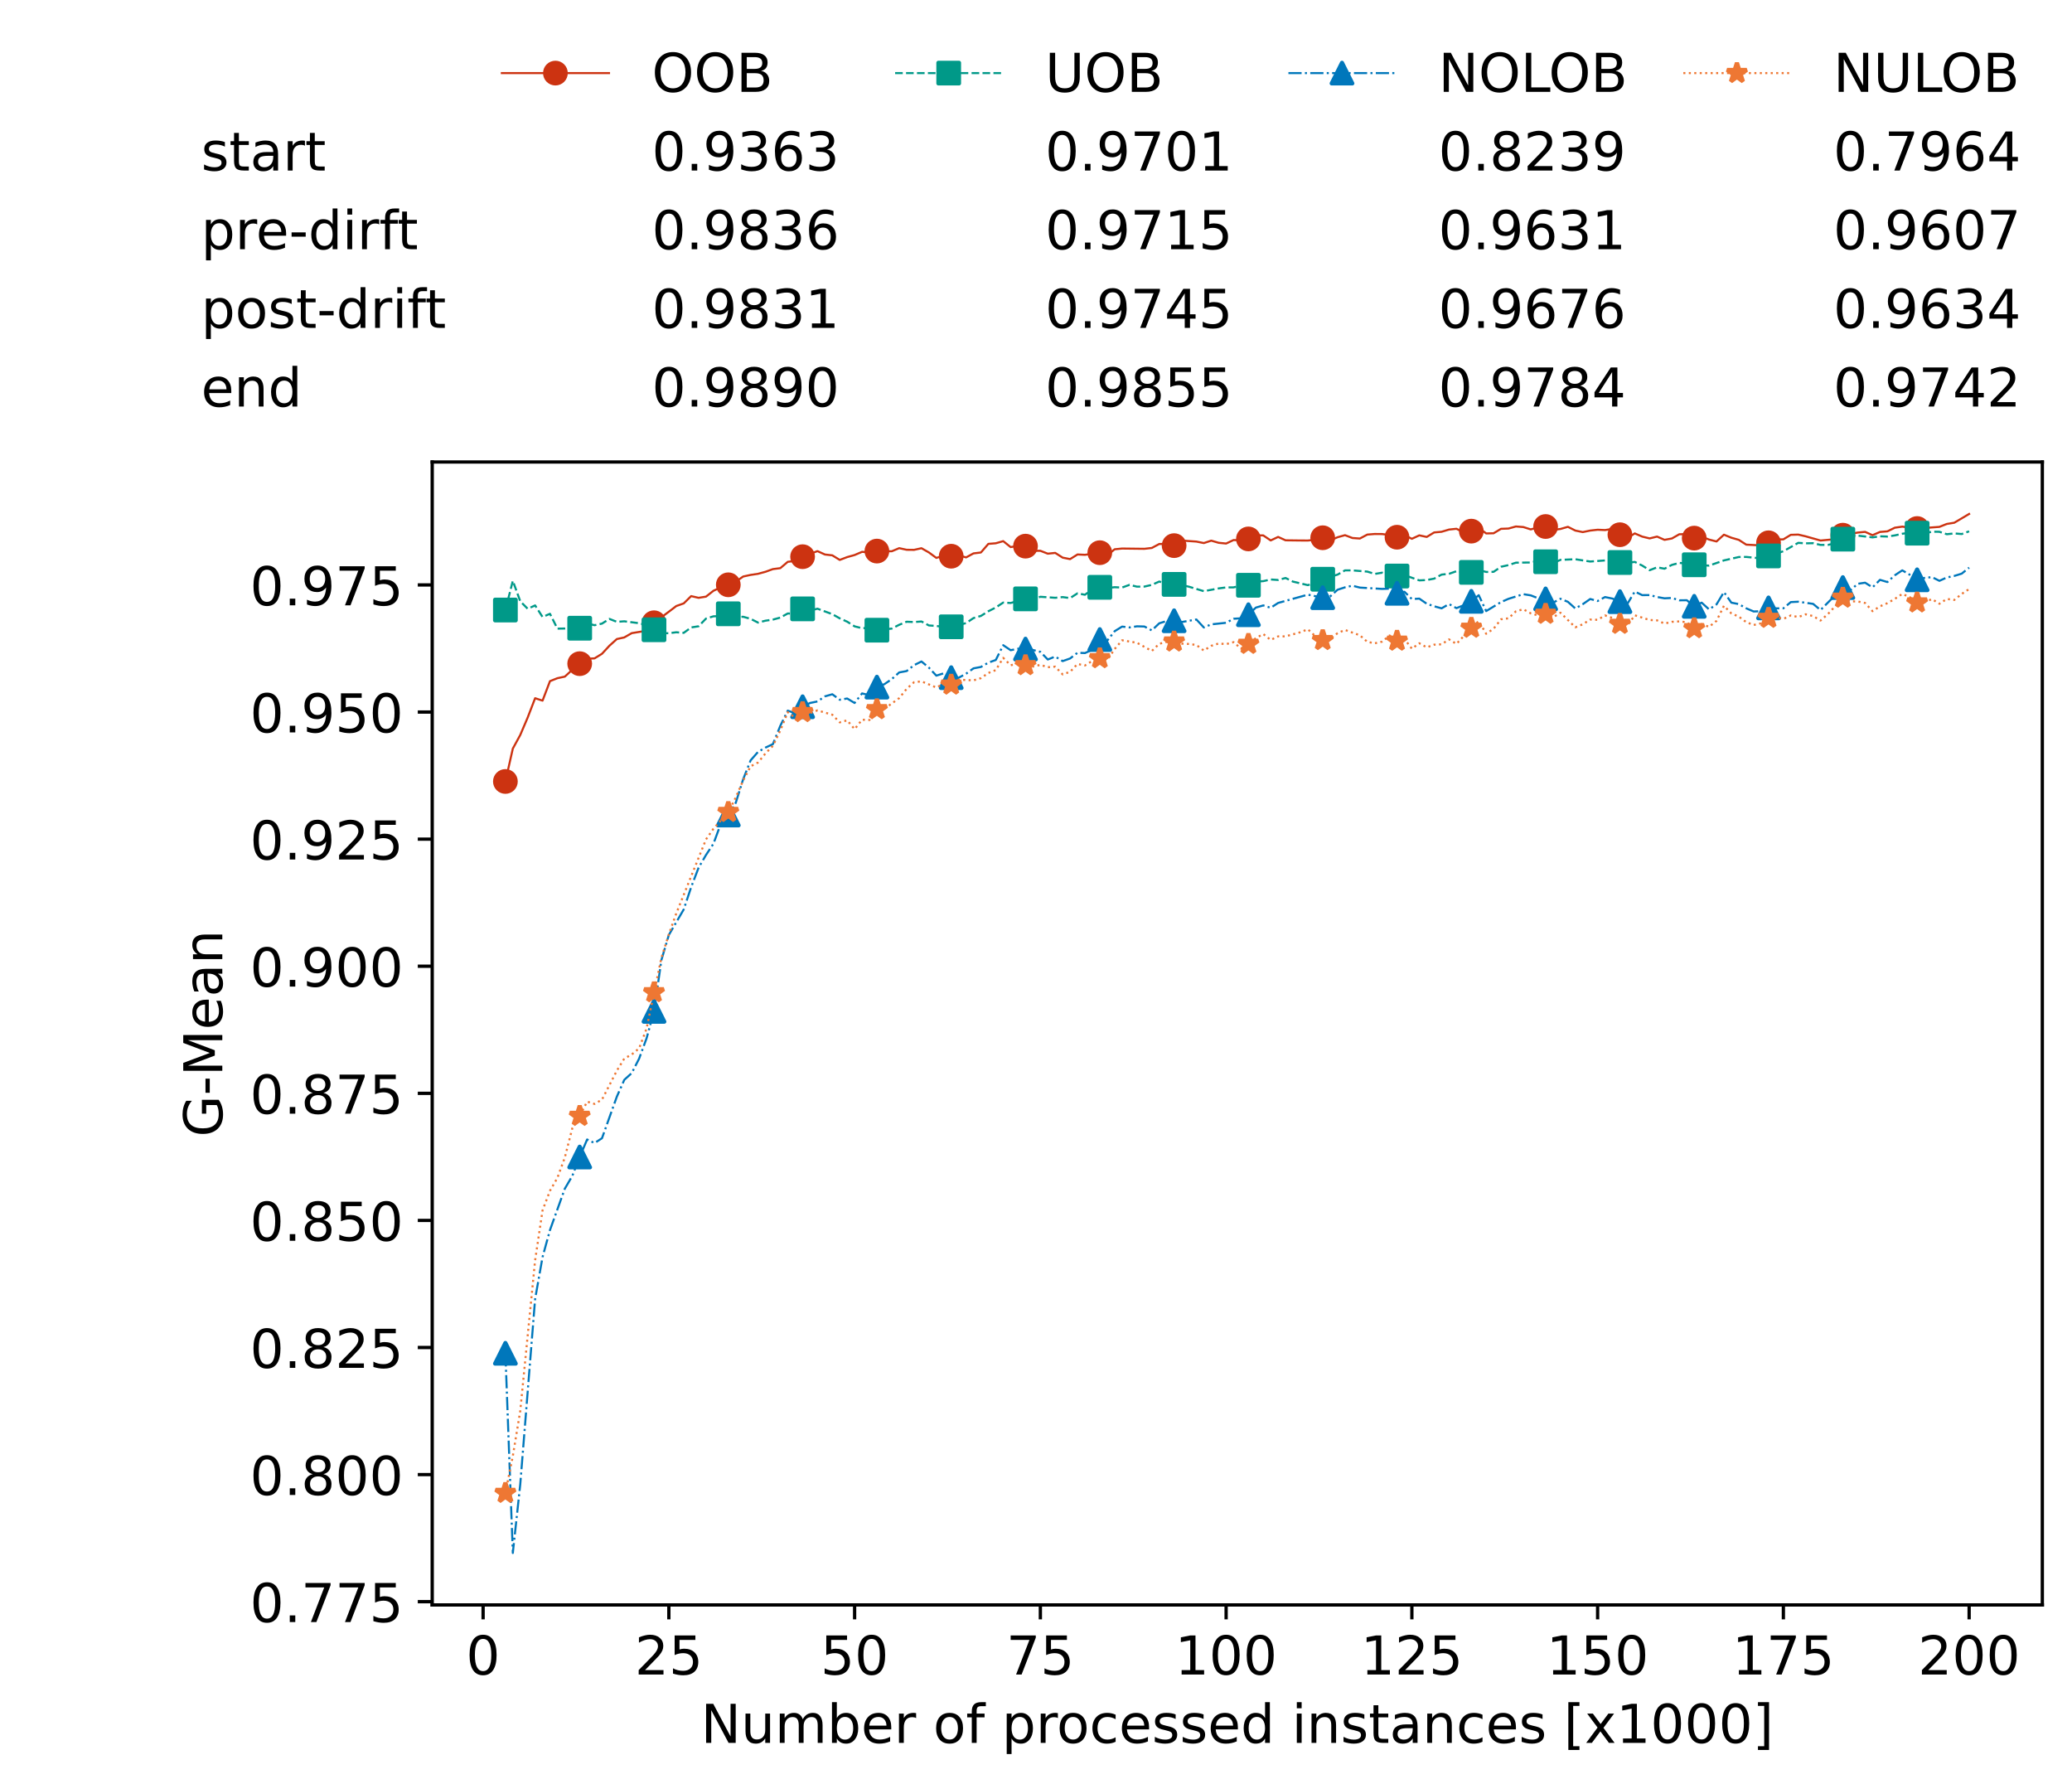 <?xml version="1.0" encoding="utf-8" standalone="no"?>
<!DOCTYPE svg PUBLIC "-//W3C//DTD SVG 1.1//EN"
  "http://www.w3.org/Graphics/SVG/1.1/DTD/svg11.dtd">
<!-- Created with matplotlib (https://matplotlib.org/) -->
<svg height="432.615pt" version="1.1" viewBox="0 0 502.65 432.615" width="502.65pt" xmlns="http://www.w3.org/2000/svg" xmlns:xlink="http://www.w3.org/1999/xlink">
 <defs>
  <style type="text/css">*{stroke-linecap:butt;stroke-linejoin:round;}</style>
 </defs>
 <g id="figure_1">
  <g id="patch_1">
   <path d="M 0 432.615 
L 502.65 432.615 
L 502.65 0 
L 0 0 
z
" style="fill:#ffffff;"/>
  </g>
  <g id="axes_1">
   <g id="patch_2">
    <path d="M 104.85 389.252 
L 495.45 389.252 
L 495.45 112.052 
L 104.85 112.052 
z
" style="fill:#ffffff;"/>
   </g>
   <g id="matplotlib.axis_1">
    <g id="xtick_1">
     <g id="line2d_1">
      <defs>
       <path d="M 0 0 
L 0 3.5 
" id="m77ee7c852d" style="stroke:#000000;stroke-width:0.8;"/>
      </defs>
      <g>
       <use style="stroke:#000000;stroke-width:0.8;" x="117.197" xlink:href="#m77ee7c852d" y="389.252"/>
      </g>
     </g>
     <g id="text_1">
      <!-- 0 -->
      <g transform="translate(113.061 406.13)scale(0.13 -0.13)">
       <defs>
        <path d="M 31.781 66.406 
Q 24.172 66.406 20.328 58.906 
Q 16.5 51.422 16.5 36.375 
Q 16.5 21.391 20.328 13.891 
Q 24.172 6.391 31.781 6.391 
Q 39.453 6.391 43.281 13.891 
Q 47.125 21.391 47.125 36.375 
Q 47.125 51.422 43.281 58.906 
Q 39.453 66.406 31.781 66.406 
z
M 31.781 74.219 
Q 44.047 74.219 50.516 64.516 
Q 56.984 54.828 56.984 36.375 
Q 56.984 17.969 50.516 8.266 
Q 44.047 -1.422 31.781 -1.422 
Q 19.531 -1.422 13.062 8.266 
Q 6.594 17.969 6.594 36.375 
Q 6.594 54.828 13.062 64.516 
Q 19.531 74.219 31.781 74.219 
z
" id="DejaVuSans-48"/>
       </defs>
       <use xlink:href="#DejaVuSans-48"/>
      </g>
     </g>
    </g>
    <g id="xtick_2">
     <g id="line2d_2">
      <g>
       <use style="stroke:#000000;stroke-width:0.8;" x="162.259" xlink:href="#m77ee7c852d" y="389.252"/>
      </g>
     </g>
     <g id="text_2">
      <!-- 25 -->
      <g transform="translate(153.988 406.13)scale(0.13 -0.13)">
       <defs>
        <path d="M 19.188 8.297 
L 53.609 8.297 
L 53.609 0 
L 7.328 0 
L 7.328 8.297 
Q 12.938 14.109 22.625 23.891 
Q 32.328 33.688 34.812 36.531 
Q 39.547 41.844 41.422 45.531 
Q 43.312 49.219 43.312 52.781 
Q 43.312 58.594 39.234 62.25 
Q 35.156 65.922 28.609 65.922 
Q 23.969 65.922 18.812 64.312 
Q 13.672 62.703 7.812 59.422 
L 7.812 69.391 
Q 13.766 71.781 18.938 73 
Q 24.125 74.219 28.422 74.219 
Q 39.75 74.219 46.484 68.547 
Q 53.219 62.891 53.219 53.422 
Q 53.219 48.922 51.531 44.891 
Q 49.859 40.875 45.406 35.406 
Q 44.188 33.984 37.641 27.219 
Q 31.109 20.453 19.188 8.297 
z
" id="DejaVuSans-50"/>
        <path d="M 10.797 72.906 
L 49.516 72.906 
L 49.516 64.594 
L 19.828 64.594 
L 19.828 46.734 
Q 21.969 47.469 24.109 47.828 
Q 26.266 48.188 28.422 48.188 
Q 40.625 48.188 47.75 41.5 
Q 54.891 34.812 54.891 23.391 
Q 54.891 11.625 47.562 5.094 
Q 40.234 -1.422 26.906 -1.422 
Q 22.312 -1.422 17.547 -0.641 
Q 12.797 0.141 7.719 1.703 
L 7.719 11.625 
Q 12.109 9.234 16.797 8.062 
Q 21.484 6.891 26.703 6.891 
Q 35.156 6.891 40.078 11.328 
Q 45.016 15.766 45.016 23.391 
Q 45.016 31 40.078 35.438 
Q 35.156 39.891 26.703 39.891 
Q 22.75 39.891 18.812 39.016 
Q 14.891 38.141 10.797 36.281 
z
" id="DejaVuSans-53"/>
       </defs>
       <use xlink:href="#DejaVuSans-50"/>
       <use x="63.623" xlink:href="#DejaVuSans-53"/>
      </g>
     </g>
    </g>
    <g id="xtick_3">
     <g id="line2d_3">
      <g>
       <use style="stroke:#000000;stroke-width:0.8;" x="207.322" xlink:href="#m77ee7c852d" y="389.252"/>
      </g>
     </g>
     <g id="text_3">
      <!-- 50 -->
      <g transform="translate(199.05 406.13)scale(0.13 -0.13)">
       <use xlink:href="#DejaVuSans-53"/>
       <use x="63.623" xlink:href="#DejaVuSans-48"/>
      </g>
     </g>
    </g>
    <g id="xtick_4">
     <g id="line2d_4">
      <g>
       <use style="stroke:#000000;stroke-width:0.8;" x="252.384" xlink:href="#m77ee7c852d" y="389.252"/>
      </g>
     </g>
     <g id="text_4">
      <!-- 75 -->
      <g transform="translate(244.113 406.13)scale(0.13 -0.13)">
       <defs>
        <path d="M 8.203 72.906 
L 55.078 72.906 
L 55.078 68.703 
L 28.609 0 
L 18.312 0 
L 43.219 64.594 
L 8.203 64.594 
z
" id="DejaVuSans-55"/>
       </defs>
       <use xlink:href="#DejaVuSans-55"/>
       <use x="63.623" xlink:href="#DejaVuSans-53"/>
      </g>
     </g>
    </g>
    <g id="xtick_5">
     <g id="line2d_5">
      <g>
       <use style="stroke:#000000;stroke-width:0.8;" x="297.446" xlink:href="#m77ee7c852d" y="389.252"/>
      </g>
     </g>
     <g id="text_5">
      <!-- 100 -->
      <g transform="translate(285.039 406.13)scale(0.13 -0.13)">
       <defs>
        <path d="M 12.406 8.297 
L 28.516 8.297 
L 28.516 63.922 
L 10.984 60.406 
L 10.984 69.391 
L 28.422 72.906 
L 38.281 72.906 
L 38.281 8.297 
L 54.391 8.297 
L 54.391 0 
L 12.406 0 
z
" id="DejaVuSans-49"/>
       </defs>
       <use xlink:href="#DejaVuSans-49"/>
       <use x="63.623" xlink:href="#DejaVuSans-48"/>
       <use x="127.246" xlink:href="#DejaVuSans-48"/>
      </g>
     </g>
    </g>
    <g id="xtick_6">
     <g id="line2d_6">
      <g>
       <use style="stroke:#000000;stroke-width:0.8;" x="342.509" xlink:href="#m77ee7c852d" y="389.252"/>
      </g>
     </g>
     <g id="text_6">
      <!-- 125 -->
      <g transform="translate(330.102 406.13)scale(0.13 -0.13)">
       <use xlink:href="#DejaVuSans-49"/>
       <use x="63.623" xlink:href="#DejaVuSans-50"/>
       <use x="127.246" xlink:href="#DejaVuSans-53"/>
      </g>
     </g>
    </g>
    <g id="xtick_7">
     <g id="line2d_7">
      <g>
       <use style="stroke:#000000;stroke-width:0.8;" x="387.571" xlink:href="#m77ee7c852d" y="389.252"/>
      </g>
     </g>
     <g id="text_7">
      <!-- 150 -->
      <g transform="translate(375.164 406.13)scale(0.13 -0.13)">
       <use xlink:href="#DejaVuSans-49"/>
       <use x="63.623" xlink:href="#DejaVuSans-53"/>
       <use x="127.246" xlink:href="#DejaVuSans-48"/>
      </g>
     </g>
    </g>
    <g id="xtick_8">
     <g id="line2d_8">
      <g>
       <use style="stroke:#000000;stroke-width:0.8;" x="432.633" xlink:href="#m77ee7c852d" y="389.252"/>
      </g>
     </g>
     <g id="text_8">
      <!-- 175 -->
      <g transform="translate(420.226 406.13)scale(0.13 -0.13)">
       <use xlink:href="#DejaVuSans-49"/>
       <use x="63.623" xlink:href="#DejaVuSans-55"/>
       <use x="127.246" xlink:href="#DejaVuSans-53"/>
      </g>
     </g>
    </g>
    <g id="xtick_9">
     <g id="line2d_9">
      <g>
       <use style="stroke:#000000;stroke-width:0.8;" x="477.695" xlink:href="#m77ee7c852d" y="389.252"/>
      </g>
     </g>
     <g id="text_9">
      <!-- 200 -->
      <g transform="translate(465.289 406.13)scale(0.13 -0.13)">
       <use xlink:href="#DejaVuSans-50"/>
       <use x="63.623" xlink:href="#DejaVuSans-48"/>
       <use x="127.246" xlink:href="#DejaVuSans-48"/>
      </g>
     </g>
    </g>
    <g id="text_10">
     <!-- Number of processed instances [x1000] -->
     <g transform="translate(170.025 422.711)scale(0.13 -0.13)">
      <defs>
       <path d="M 9.812 72.906 
L 23.094 72.906 
L 55.422 11.922 
L 55.422 72.906 
L 64.984 72.906 
L 64.984 0 
L 51.703 0 
L 19.391 60.984 
L 19.391 0 
L 9.812 0 
z
" id="DejaVuSans-78"/>
       <path d="M 8.5 21.578 
L 8.5 54.688 
L 17.484 54.688 
L 17.484 21.922 
Q 17.484 14.156 20.5 10.266 
Q 23.531 6.391 29.594 6.391 
Q 36.859 6.391 41.078 11.031 
Q 45.312 15.672 45.312 23.688 
L 45.312 54.688 
L 54.297 54.688 
L 54.297 0 
L 45.312 0 
L 45.312 8.406 
Q 42.047 3.422 37.719 1 
Q 33.406 -1.422 27.688 -1.422 
Q 18.266 -1.422 13.375 4.438 
Q 8.5 10.297 8.5 21.578 
z
M 31.109 56 
z
" id="DejaVuSans-117"/>
       <path d="M 52 44.188 
Q 55.375 50.25 60.062 53.125 
Q 64.75 56 71.094 56 
Q 79.641 56 84.281 50.016 
Q 88.922 44.047 88.922 33.016 
L 88.922 0 
L 79.891 0 
L 79.891 32.719 
Q 79.891 40.578 77.094 44.375 
Q 74.312 48.188 68.609 48.188 
Q 61.625 48.188 57.562 43.547 
Q 53.516 38.922 53.516 30.906 
L 53.516 0 
L 44.484 0 
L 44.484 32.719 
Q 44.484 40.625 41.703 44.406 
Q 38.922 48.188 33.109 48.188 
Q 26.219 48.188 22.156 43.531 
Q 18.109 38.875 18.109 30.906 
L 18.109 0 
L 9.078 0 
L 9.078 54.688 
L 18.109 54.688 
L 18.109 46.188 
Q 21.188 51.219 25.484 53.609 
Q 29.781 56 35.688 56 
Q 41.656 56 45.828 52.969 
Q 50 49.953 52 44.188 
z
" id="DejaVuSans-109"/>
       <path d="M 48.688 27.297 
Q 48.688 37.203 44.609 42.844 
Q 40.531 48.484 33.406 48.484 
Q 26.266 48.484 22.188 42.844 
Q 18.109 37.203 18.109 27.297 
Q 18.109 17.391 22.188 11.75 
Q 26.266 6.109 33.406 6.109 
Q 40.531 6.109 44.609 11.75 
Q 48.688 17.391 48.688 27.297 
z
M 18.109 46.391 
Q 20.953 51.266 25.266 53.625 
Q 29.594 56 35.594 56 
Q 45.562 56 51.781 48.094 
Q 58.016 40.188 58.016 27.297 
Q 58.016 14.406 51.781 6.484 
Q 45.562 -1.422 35.594 -1.422 
Q 29.594 -1.422 25.266 0.953 
Q 20.953 3.328 18.109 8.203 
L 18.109 0 
L 9.078 0 
L 9.078 75.984 
L 18.109 75.984 
z
" id="DejaVuSans-98"/>
       <path d="M 56.203 29.594 
L 56.203 25.203 
L 14.891 25.203 
Q 15.484 15.922 20.484 11.062 
Q 25.484 6.203 34.422 6.203 
Q 39.594 6.203 44.453 7.469 
Q 49.312 8.734 54.109 11.281 
L 54.109 2.781 
Q 49.266 0.734 44.188 -0.344 
Q 39.109 -1.422 33.891 -1.422 
Q 20.797 -1.422 13.156 6.188 
Q 5.516 13.812 5.516 26.812 
Q 5.516 40.234 12.766 48.109 
Q 20.016 56 32.328 56 
Q 43.359 56 49.781 48.891 
Q 56.203 41.797 56.203 29.594 
z
M 47.219 32.234 
Q 47.125 39.594 43.094 43.984 
Q 39.062 48.391 32.422 48.391 
Q 24.906 48.391 20.391 44.141 
Q 15.875 39.891 15.188 32.172 
z
" id="DejaVuSans-101"/>
       <path d="M 41.109 46.297 
Q 39.594 47.172 37.812 47.578 
Q 36.031 48 33.891 48 
Q 26.266 48 22.188 43.047 
Q 18.109 38.094 18.109 28.812 
L 18.109 0 
L 9.078 0 
L 9.078 54.688 
L 18.109 54.688 
L 18.109 46.188 
Q 20.953 51.172 25.484 53.578 
Q 30.031 56 36.531 56 
Q 37.453 56 38.578 55.875 
Q 39.703 55.766 41.062 55.516 
z
" id="DejaVuSans-114"/>
       <path id="DejaVuSans-32"/>
       <path d="M 30.609 48.391 
Q 23.391 48.391 19.188 42.75 
Q 14.984 37.109 14.984 27.297 
Q 14.984 17.484 19.156 11.844 
Q 23.344 6.203 30.609 6.203 
Q 37.797 6.203 41.984 11.859 
Q 46.188 17.531 46.188 27.297 
Q 46.188 37.016 41.984 42.703 
Q 37.797 48.391 30.609 48.391 
z
M 30.609 56 
Q 42.328 56 49.016 48.375 
Q 55.719 40.766 55.719 27.297 
Q 55.719 13.875 49.016 6.219 
Q 42.328 -1.422 30.609 -1.422 
Q 18.844 -1.422 12.172 6.219 
Q 5.516 13.875 5.516 27.297 
Q 5.516 40.766 12.172 48.375 
Q 18.844 56 30.609 56 
z
" id="DejaVuSans-111"/>
       <path d="M 37.109 75.984 
L 37.109 68.5 
L 28.516 68.5 
Q 23.688 68.5 21.797 66.547 
Q 19.922 64.594 19.922 59.516 
L 19.922 54.688 
L 34.719 54.688 
L 34.719 47.703 
L 19.922 47.703 
L 19.922 0 
L 10.891 0 
L 10.891 47.703 
L 2.297 47.703 
L 2.297 54.688 
L 10.891 54.688 
L 10.891 58.5 
Q 10.891 67.625 15.141 71.797 
Q 19.391 75.984 28.609 75.984 
z
" id="DejaVuSans-102"/>
       <path d="M 18.109 8.203 
L 18.109 -20.797 
L 9.078 -20.797 
L 9.078 54.688 
L 18.109 54.688 
L 18.109 46.391 
Q 20.953 51.266 25.266 53.625 
Q 29.594 56 35.594 56 
Q 45.562 56 51.781 48.094 
Q 58.016 40.188 58.016 27.297 
Q 58.016 14.406 51.781 6.484 
Q 45.562 -1.422 35.594 -1.422 
Q 29.594 -1.422 25.266 0.953 
Q 20.953 3.328 18.109 8.203 
z
M 48.688 27.297 
Q 48.688 37.203 44.609 42.844 
Q 40.531 48.484 33.406 48.484 
Q 26.266 48.484 22.188 42.844 
Q 18.109 37.203 18.109 27.297 
Q 18.109 17.391 22.188 11.75 
Q 26.266 6.109 33.406 6.109 
Q 40.531 6.109 44.609 11.75 
Q 48.688 17.391 48.688 27.297 
z
" id="DejaVuSans-112"/>
       <path d="M 48.781 52.594 
L 48.781 44.188 
Q 44.969 46.297 41.141 47.344 
Q 37.312 48.391 33.406 48.391 
Q 24.656 48.391 19.812 42.844 
Q 14.984 37.312 14.984 27.297 
Q 14.984 17.281 19.812 11.734 
Q 24.656 6.203 33.406 6.203 
Q 37.312 6.203 41.141 7.25 
Q 44.969 8.297 48.781 10.406 
L 48.781 2.094 
Q 45.016 0.344 40.984 -0.531 
Q 36.969 -1.422 32.422 -1.422 
Q 20.062 -1.422 12.781 6.344 
Q 5.516 14.109 5.516 27.297 
Q 5.516 40.672 12.859 48.328 
Q 20.219 56 33.016 56 
Q 37.156 56 41.109 55.141 
Q 45.062 54.297 48.781 52.594 
z
" id="DejaVuSans-99"/>
       <path d="M 44.281 53.078 
L 44.281 44.578 
Q 40.484 46.531 36.375 47.5 
Q 32.281 48.484 27.875 48.484 
Q 21.188 48.484 17.844 46.438 
Q 14.5 44.391 14.5 40.281 
Q 14.5 37.156 16.891 35.375 
Q 19.281 33.594 26.516 31.984 
L 29.594 31.297 
Q 39.156 29.25 43.188 25.516 
Q 47.219 21.781 47.219 15.094 
Q 47.219 7.469 41.188 3.016 
Q 35.156 -1.422 24.609 -1.422 
Q 20.219 -1.422 15.453 -0.562 
Q 10.688 0.297 5.422 2 
L 5.422 11.281 
Q 10.406 8.688 15.234 7.391 
Q 20.062 6.109 24.812 6.109 
Q 31.156 6.109 34.562 8.281 
Q 37.984 10.453 37.984 14.406 
Q 37.984 18.062 35.516 20.016 
Q 33.062 21.969 24.703 23.781 
L 21.578 24.516 
Q 13.234 26.266 9.516 29.906 
Q 5.812 33.547 5.812 39.891 
Q 5.812 47.609 11.281 51.797 
Q 16.75 56 26.812 56 
Q 31.781 56 36.172 55.266 
Q 40.578 54.547 44.281 53.078 
z
" id="DejaVuSans-115"/>
       <path d="M 45.406 46.391 
L 45.406 75.984 
L 54.391 75.984 
L 54.391 0 
L 45.406 0 
L 45.406 8.203 
Q 42.578 3.328 38.25 0.953 
Q 33.938 -1.422 27.875 -1.422 
Q 17.969 -1.422 11.734 6.484 
Q 5.516 14.406 5.516 27.297 
Q 5.516 40.188 11.734 48.094 
Q 17.969 56 27.875 56 
Q 33.938 56 38.25 53.625 
Q 42.578 51.266 45.406 46.391 
z
M 14.797 27.297 
Q 14.797 17.391 18.875 11.75 
Q 22.953 6.109 30.078 6.109 
Q 37.203 6.109 41.297 11.75 
Q 45.406 17.391 45.406 27.297 
Q 45.406 37.203 41.297 42.844 
Q 37.203 48.484 30.078 48.484 
Q 22.953 48.484 18.875 42.844 
Q 14.797 37.203 14.797 27.297 
z
" id="DejaVuSans-100"/>
       <path d="M 9.422 54.688 
L 18.406 54.688 
L 18.406 0 
L 9.422 0 
z
M 9.422 75.984 
L 18.406 75.984 
L 18.406 64.594 
L 9.422 64.594 
z
" id="DejaVuSans-105"/>
       <path d="M 54.891 33.016 
L 54.891 0 
L 45.906 0 
L 45.906 32.719 
Q 45.906 40.484 42.875 44.328 
Q 39.844 48.188 33.797 48.188 
Q 26.516 48.188 22.312 43.547 
Q 18.109 38.922 18.109 30.906 
L 18.109 0 
L 9.078 0 
L 9.078 54.688 
L 18.109 54.688 
L 18.109 46.188 
Q 21.344 51.125 25.703 53.562 
Q 30.078 56 35.797 56 
Q 45.219 56 50.047 50.172 
Q 54.891 44.344 54.891 33.016 
z
" id="DejaVuSans-110"/>
       <path d="M 18.312 70.219 
L 18.312 54.688 
L 36.812 54.688 
L 36.812 47.703 
L 18.312 47.703 
L 18.312 18.016 
Q 18.312 11.328 20.141 9.422 
Q 21.969 7.516 27.594 7.516 
L 36.812 7.516 
L 36.812 0 
L 27.594 0 
Q 17.188 0 13.234 3.875 
Q 9.281 7.766 9.281 18.016 
L 9.281 47.703 
L 2.688 47.703 
L 2.688 54.688 
L 9.281 54.688 
L 9.281 70.219 
z
" id="DejaVuSans-116"/>
       <path d="M 34.281 27.484 
Q 23.391 27.484 19.188 25 
Q 14.984 22.516 14.984 16.5 
Q 14.984 11.719 18.141 8.906 
Q 21.297 6.109 26.703 6.109 
Q 34.188 6.109 38.703 11.406 
Q 43.219 16.703 43.219 25.484 
L 43.219 27.484 
z
M 52.203 31.203 
L 52.203 0 
L 43.219 0 
L 43.219 8.297 
Q 40.141 3.328 35.547 0.953 
Q 30.953 -1.422 24.312 -1.422 
Q 15.922 -1.422 10.953 3.297 
Q 6 8.016 6 15.922 
Q 6 25.141 12.172 29.828 
Q 18.359 34.516 30.609 34.516 
L 43.219 34.516 
L 43.219 35.406 
Q 43.219 41.609 39.141 45 
Q 35.062 48.391 27.688 48.391 
Q 23 48.391 18.547 47.266 
Q 14.109 46.141 10.016 43.891 
L 10.016 52.203 
Q 14.938 54.109 19.578 55.047 
Q 24.219 56 28.609 56 
Q 40.484 56 46.344 49.844 
Q 52.203 43.703 52.203 31.203 
z
" id="DejaVuSans-97"/>
       <path d="M 8.594 75.984 
L 29.297 75.984 
L 29.297 69 
L 17.578 69 
L 17.578 -6.203 
L 29.297 -6.203 
L 29.297 -13.188 
L 8.594 -13.188 
z
" id="DejaVuSans-91"/>
       <path d="M 54.891 54.688 
L 35.109 28.078 
L 55.906 0 
L 45.312 0 
L 29.391 21.484 
L 13.484 0 
L 2.875 0 
L 24.125 28.609 
L 4.688 54.688 
L 15.281 54.688 
L 29.781 35.203 
L 44.281 54.688 
z
" id="DejaVuSans-120"/>
       <path d="M 30.422 75.984 
L 30.422 -13.188 
L 9.719 -13.188 
L 9.719 -6.203 
L 21.391 -6.203 
L 21.391 69 
L 9.719 69 
L 9.719 75.984 
z
" id="DejaVuSans-93"/>
      </defs>
      <use xlink:href="#DejaVuSans-78"/>
      <use x="74.805" xlink:href="#DejaVuSans-117"/>
      <use x="138.184" xlink:href="#DejaVuSans-109"/>
      <use x="235.596" xlink:href="#DejaVuSans-98"/>
      <use x="299.072" xlink:href="#DejaVuSans-101"/>
      <use x="360.596" xlink:href="#DejaVuSans-114"/>
      <use x="401.709" xlink:href="#DejaVuSans-32"/>
      <use x="433.496" xlink:href="#DejaVuSans-111"/>
      <use x="494.678" xlink:href="#DejaVuSans-102"/>
      <use x="529.883" xlink:href="#DejaVuSans-32"/>
      <use x="561.67" xlink:href="#DejaVuSans-112"/>
      <use x="625.146" xlink:href="#DejaVuSans-114"/>
      <use x="664.01" xlink:href="#DejaVuSans-111"/>
      <use x="725.191" xlink:href="#DejaVuSans-99"/>
      <use x="780.172" xlink:href="#DejaVuSans-101"/>
      <use x="841.695" xlink:href="#DejaVuSans-115"/>
      <use x="893.795" xlink:href="#DejaVuSans-115"/>
      <use x="945.895" xlink:href="#DejaVuSans-101"/>
      <use x="1007.418" xlink:href="#DejaVuSans-100"/>
      <use x="1070.895" xlink:href="#DejaVuSans-32"/>
      <use x="1102.682" xlink:href="#DejaVuSans-105"/>
      <use x="1130.465" xlink:href="#DejaVuSans-110"/>
      <use x="1193.844" xlink:href="#DejaVuSans-115"/>
      <use x="1245.943" xlink:href="#DejaVuSans-116"/>
      <use x="1285.152" xlink:href="#DejaVuSans-97"/>
      <use x="1346.432" xlink:href="#DejaVuSans-110"/>
      <use x="1409.811" xlink:href="#DejaVuSans-99"/>
      <use x="1464.791" xlink:href="#DejaVuSans-101"/>
      <use x="1526.314" xlink:href="#DejaVuSans-115"/>
      <use x="1578.414" xlink:href="#DejaVuSans-32"/>
      <use x="1610.201" xlink:href="#DejaVuSans-91"/>
      <use x="1649.215" xlink:href="#DejaVuSans-120"/>
      <use x="1708.395" xlink:href="#DejaVuSans-49"/>
      <use x="1772.018" xlink:href="#DejaVuSans-48"/>
      <use x="1835.641" xlink:href="#DejaVuSans-48"/>
      <use x="1899.264" xlink:href="#DejaVuSans-48"/>
      <use x="1962.887" xlink:href="#DejaVuSans-93"/>
     </g>
    </g>
   </g>
   <g id="matplotlib.axis_2">
    <g id="ytick_1">
     <g id="line2d_10">
      <defs>
       <path d="M 0 0 
L -3.5 0 
" id="m3d3cc490b7" style="stroke:#000000;stroke-width:0.8;"/>
      </defs>
      <g>
       <use style="stroke:#000000;stroke-width:0.8;" x="104.85" xlink:href="#m3d3cc490b7" y="388.465"/>
      </g>
     </g>
     <g id="text_11">
      <!-- 0.775 -->
      <g transform="translate(60.633 393.404)scale(0.13 -0.13)">
       <defs>
        <path d="M 10.688 12.406 
L 21 12.406 
L 21 0 
L 10.688 0 
z
" id="DejaVuSans-46"/>
       </defs>
       <use xlink:href="#DejaVuSans-48"/>
       <use x="63.623" xlink:href="#DejaVuSans-46"/>
       <use x="95.41" xlink:href="#DejaVuSans-55"/>
       <use x="159.033" xlink:href="#DejaVuSans-55"/>
       <use x="222.656" xlink:href="#DejaVuSans-53"/>
      </g>
     </g>
    </g>
    <g id="ytick_2">
     <g id="line2d_11">
      <g>
       <use style="stroke:#000000;stroke-width:0.8;" x="104.85" xlink:href="#m3d3cc490b7" y="357.641"/>
      </g>
     </g>
     <g id="text_12">
      <!-- 0.800 -->
      <g transform="translate(60.633 362.58)scale(0.13 -0.13)">
       <defs>
        <path d="M 31.781 34.625 
Q 24.75 34.625 20.719 30.859 
Q 16.703 27.094 16.703 20.516 
Q 16.703 13.922 20.719 10.156 
Q 24.75 6.391 31.781 6.391 
Q 38.812 6.391 42.859 10.172 
Q 46.922 13.969 46.922 20.516 
Q 46.922 27.094 42.891 30.859 
Q 38.875 34.625 31.781 34.625 
z
M 21.922 38.812 
Q 15.578 40.375 12.031 44.719 
Q 8.5 49.078 8.5 55.328 
Q 8.5 64.062 14.719 69.141 
Q 20.953 74.219 31.781 74.219 
Q 42.672 74.219 48.875 69.141 
Q 55.078 64.062 55.078 55.328 
Q 55.078 49.078 51.531 44.719 
Q 48 40.375 41.703 38.812 
Q 48.828 37.156 52.797 32.312 
Q 56.781 27.484 56.781 20.516 
Q 56.781 9.906 50.312 4.234 
Q 43.844 -1.422 31.781 -1.422 
Q 19.734 -1.422 13.25 4.234 
Q 6.781 9.906 6.781 20.516 
Q 6.781 27.484 10.781 32.312 
Q 14.797 37.156 21.922 38.812 
z
M 18.312 54.391 
Q 18.312 48.734 21.844 45.562 
Q 25.391 42.391 31.781 42.391 
Q 38.141 42.391 41.719 45.562 
Q 45.312 48.734 45.312 54.391 
Q 45.312 60.062 41.719 63.234 
Q 38.141 66.406 31.781 66.406 
Q 25.391 66.406 21.844 63.234 
Q 18.312 60.062 18.312 54.391 
z
" id="DejaVuSans-56"/>
       </defs>
       <use xlink:href="#DejaVuSans-48"/>
       <use x="63.623" xlink:href="#DejaVuSans-46"/>
       <use x="95.41" xlink:href="#DejaVuSans-56"/>
       <use x="159.033" xlink:href="#DejaVuSans-48"/>
       <use x="222.656" xlink:href="#DejaVuSans-48"/>
      </g>
     </g>
    </g>
    <g id="ytick_3">
     <g id="line2d_12">
      <g>
       <use style="stroke:#000000;stroke-width:0.8;" x="104.85" xlink:href="#m3d3cc490b7" y="326.816"/>
      </g>
     </g>
     <g id="text_13">
      <!-- 0.825 -->
      <g transform="translate(60.633 331.755)scale(0.13 -0.13)">
       <use xlink:href="#DejaVuSans-48"/>
       <use x="63.623" xlink:href="#DejaVuSans-46"/>
       <use x="95.41" xlink:href="#DejaVuSans-56"/>
       <use x="159.033" xlink:href="#DejaVuSans-50"/>
       <use x="222.656" xlink:href="#DejaVuSans-53"/>
      </g>
     </g>
    </g>
    <g id="ytick_4">
     <g id="line2d_13">
      <g>
       <use style="stroke:#000000;stroke-width:0.8;" x="104.85" xlink:href="#m3d3cc490b7" y="295.992"/>
      </g>
     </g>
     <g id="text_14">
      <!-- 0.850 -->
      <g transform="translate(60.633 300.931)scale(0.13 -0.13)">
       <use xlink:href="#DejaVuSans-48"/>
       <use x="63.623" xlink:href="#DejaVuSans-46"/>
       <use x="95.41" xlink:href="#DejaVuSans-56"/>
       <use x="159.033" xlink:href="#DejaVuSans-53"/>
       <use x="222.656" xlink:href="#DejaVuSans-48"/>
      </g>
     </g>
    </g>
    <g id="ytick_5">
     <g id="line2d_14">
      <g>
       <use style="stroke:#000000;stroke-width:0.8;" x="104.85" xlink:href="#m3d3cc490b7" y="265.168"/>
      </g>
     </g>
     <g id="text_15">
      <!-- 0.875 -->
      <g transform="translate(60.633 270.107)scale(0.13 -0.13)">
       <use xlink:href="#DejaVuSans-48"/>
       <use x="63.623" xlink:href="#DejaVuSans-46"/>
       <use x="95.41" xlink:href="#DejaVuSans-56"/>
       <use x="159.033" xlink:href="#DejaVuSans-55"/>
       <use x="222.656" xlink:href="#DejaVuSans-53"/>
      </g>
     </g>
    </g>
    <g id="ytick_6">
     <g id="line2d_15">
      <g>
       <use style="stroke:#000000;stroke-width:0.8;" x="104.85" xlink:href="#m3d3cc490b7" y="234.343"/>
      </g>
     </g>
     <g id="text_16">
      <!-- 0.900 -->
      <g transform="translate(60.633 239.282)scale(0.13 -0.13)">
       <defs>
        <path d="M 10.984 1.516 
L 10.984 10.5 
Q 14.703 8.734 18.5 7.812 
Q 22.312 6.891 25.984 6.891 
Q 35.75 6.891 40.891 13.453 
Q 46.047 20.016 46.781 33.406 
Q 43.953 29.203 39.594 26.953 
Q 35.25 24.703 29.984 24.703 
Q 19.047 24.703 12.672 31.312 
Q 6.297 37.938 6.297 49.422 
Q 6.297 60.641 12.938 67.422 
Q 19.578 74.219 30.609 74.219 
Q 43.266 74.219 49.922 64.516 
Q 56.594 54.828 56.594 36.375 
Q 56.594 19.141 48.406 8.859 
Q 40.234 -1.422 26.422 -1.422 
Q 22.703 -1.422 18.891 -0.688 
Q 15.094 0.047 10.984 1.516 
z
M 30.609 32.422 
Q 37.25 32.422 41.125 36.953 
Q 45.016 41.5 45.016 49.422 
Q 45.016 57.281 41.125 61.844 
Q 37.25 66.406 30.609 66.406 
Q 23.969 66.406 20.094 61.844 
Q 16.219 57.281 16.219 49.422 
Q 16.219 41.5 20.094 36.953 
Q 23.969 32.422 30.609 32.422 
z
" id="DejaVuSans-57"/>
       </defs>
       <use xlink:href="#DejaVuSans-48"/>
       <use x="63.623" xlink:href="#DejaVuSans-46"/>
       <use x="95.41" xlink:href="#DejaVuSans-57"/>
       <use x="159.033" xlink:href="#DejaVuSans-48"/>
       <use x="222.656" xlink:href="#DejaVuSans-48"/>
      </g>
     </g>
    </g>
    <g id="ytick_7">
     <g id="line2d_16">
      <g>
       <use style="stroke:#000000;stroke-width:0.8;" x="104.85" xlink:href="#m3d3cc490b7" y="203.519"/>
      </g>
     </g>
     <g id="text_17">
      <!-- 0.925 -->
      <g transform="translate(60.633 208.458)scale(0.13 -0.13)">
       <use xlink:href="#DejaVuSans-48"/>
       <use x="63.623" xlink:href="#DejaVuSans-46"/>
       <use x="95.41" xlink:href="#DejaVuSans-57"/>
       <use x="159.033" xlink:href="#DejaVuSans-50"/>
       <use x="222.656" xlink:href="#DejaVuSans-53"/>
      </g>
     </g>
    </g>
    <g id="ytick_8">
     <g id="line2d_17">
      <g>
       <use style="stroke:#000000;stroke-width:0.8;" x="104.85" xlink:href="#m3d3cc490b7" y="172.694"/>
      </g>
     </g>
     <g id="text_18">
      <!-- 0.950 -->
      <g transform="translate(60.633 177.633)scale(0.13 -0.13)">
       <use xlink:href="#DejaVuSans-48"/>
       <use x="63.623" xlink:href="#DejaVuSans-46"/>
       <use x="95.41" xlink:href="#DejaVuSans-57"/>
       <use x="159.033" xlink:href="#DejaVuSans-53"/>
       <use x="222.656" xlink:href="#DejaVuSans-48"/>
      </g>
     </g>
    </g>
    <g id="ytick_9">
     <g id="line2d_18">
      <g>
       <use style="stroke:#000000;stroke-width:0.8;" x="104.85" xlink:href="#m3d3cc490b7" y="141.87"/>
      </g>
     </g>
     <g id="text_19">
      <!-- 0.975 -->
      <g transform="translate(60.633 146.809)scale(0.13 -0.13)">
       <use xlink:href="#DejaVuSans-48"/>
       <use x="63.623" xlink:href="#DejaVuSans-46"/>
       <use x="95.41" xlink:href="#DejaVuSans-57"/>
       <use x="159.033" xlink:href="#DejaVuSans-55"/>
       <use x="222.656" xlink:href="#DejaVuSans-53"/>
      </g>
     </g>
    </g>
    <g id="text_20">
     <!-- G-Mean -->
     <g transform="translate(53.93 275.744)rotate(-90)scale(0.13 -0.13)">
      <defs>
       <path d="M 59.516 10.406 
L 59.516 29.984 
L 43.406 29.984 
L 43.406 38.094 
L 69.281 38.094 
L 69.281 6.781 
Q 63.578 2.734 56.688 0.656 
Q 49.812 -1.422 42 -1.422 
Q 24.906 -1.422 15.25 8.562 
Q 5.609 18.562 5.609 36.375 
Q 5.609 54.25 15.25 64.234 
Q 24.906 74.219 42 74.219 
Q 49.125 74.219 55.547 72.453 
Q 61.969 70.703 67.391 67.281 
L 67.391 56.781 
Q 61.922 61.422 55.766 63.766 
Q 49.609 66.109 42.828 66.109 
Q 29.438 66.109 22.719 58.641 
Q 16.016 51.172 16.016 36.375 
Q 16.016 21.625 22.719 14.156 
Q 29.438 6.688 42.828 6.688 
Q 48.047 6.688 52.141 7.594 
Q 56.25 8.5 59.516 10.406 
z
" id="DejaVuSans-71"/>
       <path d="M 4.891 31.391 
L 31.203 31.391 
L 31.203 23.391 
L 4.891 23.391 
z
" id="DejaVuSans-45"/>
       <path d="M 9.812 72.906 
L 24.516 72.906 
L 43.109 23.297 
L 61.812 72.906 
L 76.516 72.906 
L 76.516 0 
L 66.891 0 
L 66.891 64.016 
L 48.094 14.016 
L 38.188 14.016 
L 19.391 64.016 
L 19.391 0 
L 9.812 0 
z
" id="DejaVuSans-77"/>
      </defs>
      <use xlink:href="#DejaVuSans-71"/>
      <use x="77.49" xlink:href="#DejaVuSans-45"/>
      <use x="113.574" xlink:href="#DejaVuSans-77"/>
      <use x="199.854" xlink:href="#DejaVuSans-101"/>
      <use x="261.377" xlink:href="#DejaVuSans-97"/>
      <use x="322.656" xlink:href="#DejaVuSans-110"/>
     </g>
    </g>
   </g>
   <g id="line2d_19"/>
   <g id="line2d_20"/>
   <g id="line2d_21"/>
   <g id="line2d_22"/>
   <g id="line2d_23"/>
   <g id="line2d_24">
    <path clip-path="url(#pd637257417)" d="M 122.605 189.531 
L 124.407 181.561 
L 126.21 178.257 
L 128.012 174.024 
L 129.815 169.341 
L 131.617 169.928 
L 133.419 165.202 
L 135.222 164.486 
L 137.024 164.1 
L 138.827 162.448 
L 140.629 160.962 
L 142.432 159.763 
L 144.234 159.676 
L 146.037 158.564 
L 147.839 156.612 
L 149.642 154.992 
L 151.444 154.599 
L 153.247 153.559 
L 156.852 152.972 
L 158.654 151.039 
L 162.259 148.358 
L 164.062 146.983 
L 165.864 146.347 
L 167.667 144.577 
L 169.469 144.993 
L 171.272 144.701 
L 173.074 143.283 
L 174.877 142.443 
L 176.679 141.832 
L 178.482 141.082 
L 180.284 139.827 
L 182.087 139.437 
L 183.889 139.167 
L 185.692 138.678 
L 187.494 138.028 
L 189.297 137.797 
L 191.099 136.262 
L 192.902 136.036 
L 194.704 135.015 
L 198.309 133.663 
L 200.112 134.484 
L 201.914 134.69 
L 203.717 135.8 
L 205.519 135.114 
L 207.322 134.611 
L 209.124 133.842 
L 210.927 133.957 
L 212.729 133.657 
L 216.334 133.702 
L 218.137 132.948 
L 219.939 133.339 
L 221.742 133.359 
L 223.544 132.96 
L 225.347 133.99 
L 227.149 135.312 
L 228.952 134.765 
L 230.754 134.899 
L 232.557 134.655 
L 234.359 135.194 
L 236.162 134.218 
L 237.964 133.996 
L 239.767 131.907 
L 241.569 131.762 
L 243.372 131.244 
L 245.174 132.689 
L 246.976 132.383 
L 248.779 132.46 
L 250.581 133.589 
L 252.384 133.584 
L 254.186 134.286 
L 255.989 134.096 
L 257.791 135.242 
L 259.594 135.605 
L 261.396 134.477 
L 263.199 134.561 
L 266.804 134.047 
L 268.606 134.69 
L 270.409 133.218 
L 272.211 133.04 
L 277.619 133.105 
L 279.421 132.899 
L 281.224 131.937 
L 283.026 131.923 
L 284.829 132.333 
L 286.631 131.102 
L 290.236 131.349 
L 292.039 131.712 
L 293.841 131.126 
L 295.644 131.646 
L 297.446 131.826 
L 299.249 130.979 
L 301.051 131.045 
L 302.854 130.706 
L 304.656 129.853 
L 306.459 129.857 
L 308.261 131.075 
L 310.064 130.222 
L 311.866 131.044 
L 315.471 131.089 
L 317.274 131.096 
L 319.076 130.912 
L 320.879 130.424 
L 322.681 131.075 
L 324.484 130.297 
L 326.286 129.797 
L 328.089 130.484 
L 329.891 130.612 
L 331.694 129.655 
L 333.496 129.508 
L 335.299 129.524 
L 337.101 129.762 
L 338.904 130.295 
L 340.706 129.794 
L 342.509 130.675 
L 344.311 129.842 
L 346.114 130.229 
L 347.916 129.135 
L 349.719 128.974 
L 351.521 128.436 
L 353.324 128.245 
L 355.126 129.175 
L 356.928 128.819 
L 358.731 128.006 
L 360.533 129.375 
L 362.336 129.335 
L 364.138 128.255 
L 365.941 128.188 
L 367.743 127.687 
L 369.546 127.825 
L 371.348 128.398 
L 373.151 127.884 
L 374.953 127.697 
L 376.756 128.535 
L 378.558 128.291 
L 380.361 127.771 
L 382.163 128.682 
L 383.966 129.051 
L 385.768 128.682 
L 387.571 128.48 
L 389.373 128.56 
L 391.176 128.269 
L 392.978 129.688 
L 394.781 130.492 
L 396.583 129.37 
L 398.386 130.144 
L 400.188 130.582 
L 401.991 130.138 
L 403.793 130.931 
L 405.596 130.598 
L 407.398 129.57 
L 409.201 129.552 
L 411.003 130.513 
L 412.806 130.152 
L 414.608 130.862 
L 416.411 131.326 
L 418.213 129.681 
L 420.016 130.415 
L 421.818 130.933 
L 423.621 132.093 
L 427.226 132.279 
L 429.028 131.645 
L 430.831 130.843 
L 432.633 130.807 
L 434.436 129.713 
L 436.238 129.656 
L 438.041 130.078 
L 441.646 131.097 
L 445.251 130.759 
L 447.053 129.799 
L 450.658 129.167 
L 452.461 128.995 
L 454.263 129.802 
L 456.066 129.013 
L 457.868 128.869 
L 459.671 127.986 
L 461.473 127.725 
L 465.078 128.187 
L 470.485 127.784 
L 472.288 127.074 
L 474.09 126.781 
L 477.695 124.652 
L 477.695 124.652 
" style="fill:none;stroke:#cc3311;stroke-linecap:square;stroke-width:0.5;"/>
    <defs>
     <path d="M 0 2.5 
C 0.663 2.5 1.299 2.237 1.768 1.768 
C 2.237 1.299 2.5 0.663 2.5 0 
C 2.5 -0.663 2.237 -1.299 1.768 -1.768 
C 1.299 -2.237 0.663 -2.5 0 -2.5 
C -0.663 -2.5 -1.299 -2.237 -1.768 -1.768 
C -2.237 -1.299 -2.5 -0.663 -2.5 0 
C -2.5 0.663 -2.237 1.299 -1.768 1.768 
C -1.299 2.237 -0.663 2.5 0 2.5 
z
" id="m32a1142f96" style="stroke:#cc3311;"/>
    </defs>
    <g clip-path="url(#pd637257417)">
     <use style="fill:#cc3311;stroke:#cc3311;" x="122.605" xlink:href="#m32a1142f96" y="189.531"/>
     <use style="fill:#cc3311;stroke:#cc3311;" x="140.629" xlink:href="#m32a1142f96" y="160.962"/>
     <use style="fill:#cc3311;stroke:#cc3311;" x="158.654" xlink:href="#m32a1142f96" y="151.039"/>
     <use style="fill:#cc3311;stroke:#cc3311;" x="176.679" xlink:href="#m32a1142f96" y="141.832"/>
     <use style="fill:#cc3311;stroke:#cc3311;" x="194.704" xlink:href="#m32a1142f96" y="135.015"/>
     <use style="fill:#cc3311;stroke:#cc3311;" x="212.729" xlink:href="#m32a1142f96" y="133.657"/>
     <use style="fill:#cc3311;stroke:#cc3311;" x="230.754" xlink:href="#m32a1142f96" y="134.899"/>
     <use style="fill:#cc3311;stroke:#cc3311;" x="248.779" xlink:href="#m32a1142f96" y="132.46"/>
     <use style="fill:#cc3311;stroke:#cc3311;" x="266.804" xlink:href="#m32a1142f96" y="134.047"/>
     <use style="fill:#cc3311;stroke:#cc3311;" x="284.829" xlink:href="#m32a1142f96" y="132.333"/>
     <use style="fill:#cc3311;stroke:#cc3311;" x="302.854" xlink:href="#m32a1142f96" y="130.706"/>
     <use style="fill:#cc3311;stroke:#cc3311;" x="320.879" xlink:href="#m32a1142f96" y="130.424"/>
     <use style="fill:#cc3311;stroke:#cc3311;" x="338.904" xlink:href="#m32a1142f96" y="130.295"/>
     <use style="fill:#cc3311;stroke:#cc3311;" x="356.928" xlink:href="#m32a1142f96" y="128.819"/>
     <use style="fill:#cc3311;stroke:#cc3311;" x="374.953" xlink:href="#m32a1142f96" y="127.697"/>
     <use style="fill:#cc3311;stroke:#cc3311;" x="392.978" xlink:href="#m32a1142f96" y="129.688"/>
     <use style="fill:#cc3311;stroke:#cc3311;" x="411.003" xlink:href="#m32a1142f96" y="130.513"/>
     <use style="fill:#cc3311;stroke:#cc3311;" x="429.028" xlink:href="#m32a1142f96" y="131.645"/>
     <use style="fill:#cc3311;stroke:#cc3311;" x="447.053" xlink:href="#m32a1142f96" y="129.799"/>
     <use style="fill:#cc3311;stroke:#cc3311;" x="465.078" xlink:href="#m32a1142f96" y="128.187"/>
    </g>
   </g>
   <g id="line2d_25"/>
   <g id="line2d_26"/>
   <g id="line2d_27"/>
   <g id="line2d_28"/>
   <g id="line2d_29">
    <path clip-path="url(#pd637257417)" d="M 122.605 147.951 
L 124.407 140.868 
L 126.21 145.83 
L 128.012 147.65 
L 129.815 146.835 
L 131.617 149.639 
L 133.419 148.867 
L 135.222 152.467 
L 137.024 152.436 
L 138.827 152.281 
L 140.629 152.361 
L 142.432 151.21 
L 144.234 151.632 
L 146.037 151.245 
L 147.839 150.102 
L 149.642 150.816 
L 151.444 150.686 
L 155.049 151.149 
L 156.852 151.592 
L 158.654 152.741 
L 160.457 153.56 
L 162.259 153.578 
L 164.062 153.347 
L 165.864 153.49 
L 167.667 152.179 
L 169.469 151.89 
L 171.272 150.025 
L 173.074 149.481 
L 174.877 149.416 
L 176.679 148.868 
L 178.482 149.693 
L 180.284 149.587 
L 182.087 150.085 
L 183.889 151 
L 185.692 150.538 
L 187.494 150.277 
L 189.297 149.786 
L 191.099 148.789 
L 192.902 148.831 
L 194.704 147.675 
L 196.507 148.105 
L 198.309 147.628 
L 201.914 148.956 
L 203.717 149.969 
L 205.519 150.78 
L 207.322 151.915 
L 209.124 152.362 
L 210.927 152.263 
L 212.729 152.841 
L 216.334 152.453 
L 218.137 151.532 
L 219.939 150.792 
L 221.742 150.865 
L 223.544 150.732 
L 225.347 151.693 
L 227.149 151.813 
L 228.952 152.059 
L 230.754 152.02 
L 234.359 151.129 
L 236.162 149.904 
L 237.964 149.38 
L 239.767 148.251 
L 241.569 147.339 
L 243.372 146.142 
L 245.174 146.246 
L 248.779 145.248 
L 250.581 145.475 
L 252.384 144.737 
L 255.989 144.982 
L 257.791 144.816 
L 259.594 145.056 
L 261.396 143.899 
L 263.199 144.248 
L 265.001 142.941 
L 266.804 142.449 
L 268.606 142.611 
L 270.409 142.417 
L 272.211 142.497 
L 274.014 141.846 
L 275.816 142.281 
L 277.619 142.266 
L 279.421 141.855 
L 281.224 141.043 
L 283.026 141.562 
L 286.631 141.878 
L 288.434 142.297 
L 292.039 143.381 
L 295.644 142.708 
L 297.446 142.467 
L 299.249 142.459 
L 301.051 142.027 
L 302.854 141.95 
L 304.656 141.06 
L 306.459 140.946 
L 308.261 140.539 
L 310.064 140.664 
L 311.866 140.183 
L 313.669 141.059 
L 317.274 141.918 
L 319.076 141.324 
L 320.879 140.484 
L 324.484 139.359 
L 326.286 138.337 
L 328.089 138.338 
L 331.694 138.63 
L 333.496 139.198 
L 335.299 138.896 
L 337.101 139.575 
L 338.904 139.709 
L 340.706 139.481 
L 344.311 140.763 
L 346.114 140.677 
L 347.916 140.338 
L 349.719 139.359 
L 351.521 139.168 
L 353.324 138.537 
L 355.126 138.744 
L 356.928 138.82 
L 358.731 138.231 
L 360.533 138.717 
L 362.336 138.684 
L 364.138 137.455 
L 365.941 137.059 
L 367.743 136.468 
L 371.348 136.423 
L 373.151 135.999 
L 376.756 136.593 
L 378.558 135.785 
L 382.163 135.635 
L 385.768 136.188 
L 389.373 135.925 
L 391.176 135.671 
L 392.978 136.426 
L 394.781 136.512 
L 396.583 136.281 
L 398.386 137.168 
L 400.188 138.298 
L 401.991 137.594 
L 403.793 137.929 
L 405.596 137.001 
L 407.398 136.522 
L 409.201 136.684 
L 411.003 136.975 
L 414.608 137.186 
L 418.213 135.918 
L 421.818 135.095 
L 423.621 135.076 
L 427.226 135.421 
L 432.633 133.695 
L 436.238 131.66 
L 438.041 131.778 
L 439.843 131.741 
L 441.646 132.16 
L 443.448 132.154 
L 445.251 131.768 
L 447.053 130.761 
L 448.856 129.982 
L 450.658 129.904 
L 454.263 130.332 
L 456.066 130.071 
L 457.868 130.132 
L 459.671 129.853 
L 461.473 129.454 
L 463.276 129.192 
L 466.881 129.373 
L 468.683 128.951 
L 470.485 128.977 
L 472.288 129.564 
L 474.09 129.37 
L 475.893 129.519 
L 477.695 128.862 
L 477.695 128.862 
" style="fill:none;stroke:#009988;stroke-dasharray:1.85,0.8;stroke-dashoffset:0;stroke-width:0.5;"/>
    <defs>
     <path d="M -2.5 2.5 
L 2.5 2.5 
L 2.5 -2.5 
L -2.5 -2.5 
z
" id="m7f721b63fa" style="stroke:#009988;stroke-linejoin:miter;"/>
    </defs>
    <g clip-path="url(#pd637257417)">
     <use style="fill:#009988;stroke:#009988;stroke-linejoin:miter;" x="122.605" xlink:href="#m7f721b63fa" y="147.951"/>
     <use style="fill:#009988;stroke:#009988;stroke-linejoin:miter;" x="140.629" xlink:href="#m7f721b63fa" y="152.361"/>
     <use style="fill:#009988;stroke:#009988;stroke-linejoin:miter;" x="158.654" xlink:href="#m7f721b63fa" y="152.741"/>
     <use style="fill:#009988;stroke:#009988;stroke-linejoin:miter;" x="176.679" xlink:href="#m7f721b63fa" y="148.868"/>
     <use style="fill:#009988;stroke:#009988;stroke-linejoin:miter;" x="194.704" xlink:href="#m7f721b63fa" y="147.675"/>
     <use style="fill:#009988;stroke:#009988;stroke-linejoin:miter;" x="212.729" xlink:href="#m7f721b63fa" y="152.841"/>
     <use style="fill:#009988;stroke:#009988;stroke-linejoin:miter;" x="230.754" xlink:href="#m7f721b63fa" y="152.02"/>
     <use style="fill:#009988;stroke:#009988;stroke-linejoin:miter;" x="248.779" xlink:href="#m7f721b63fa" y="145.248"/>
     <use style="fill:#009988;stroke:#009988;stroke-linejoin:miter;" x="266.804" xlink:href="#m7f721b63fa" y="142.449"/>
     <use style="fill:#009988;stroke:#009988;stroke-linejoin:miter;" x="284.829" xlink:href="#m7f721b63fa" y="141.732"/>
     <use style="fill:#009988;stroke:#009988;stroke-linejoin:miter;" x="302.854" xlink:href="#m7f721b63fa" y="141.95"/>
     <use style="fill:#009988;stroke:#009988;stroke-linejoin:miter;" x="320.879" xlink:href="#m7f721b63fa" y="140.484"/>
     <use style="fill:#009988;stroke:#009988;stroke-linejoin:miter;" x="338.904" xlink:href="#m7f721b63fa" y="139.709"/>
     <use style="fill:#009988;stroke:#009988;stroke-linejoin:miter;" x="356.928" xlink:href="#m7f721b63fa" y="138.82"/>
     <use style="fill:#009988;stroke:#009988;stroke-linejoin:miter;" x="374.953" xlink:href="#m7f721b63fa" y="136.243"/>
     <use style="fill:#009988;stroke:#009988;stroke-linejoin:miter;" x="392.978" xlink:href="#m7f721b63fa" y="136.426"/>
     <use style="fill:#009988;stroke:#009988;stroke-linejoin:miter;" x="411.003" xlink:href="#m7f721b63fa" y="136.975"/>
     <use style="fill:#009988;stroke:#009988;stroke-linejoin:miter;" x="429.028" xlink:href="#m7f721b63fa" y="134.826"/>
     <use style="fill:#009988;stroke:#009988;stroke-linejoin:miter;" x="447.053" xlink:href="#m7f721b63fa" y="130.761"/>
     <use style="fill:#009988;stroke:#009988;stroke-linejoin:miter;" x="465.078" xlink:href="#m7f721b63fa" y="129.31"/>
    </g>
   </g>
   <g id="line2d_30"/>
   <g id="line2d_31"/>
   <g id="line2d_32"/>
   <g id="line2d_33"/>
   <g id="line2d_34">
    <path clip-path="url(#pd637257417)" d="M 122.605 328.216 
L 124.407 376.652 
L 126.21 360.01 
L 129.815 315.052 
L 131.617 304.883 
L 133.419 298.335 
L 137.024 288.289 
L 138.827 285.214 
L 140.629 280.616 
L 142.432 276.361 
L 144.234 277.23 
L 146.037 276.061 
L 149.642 265.97 
L 151.444 261.901 
L 153.247 260.263 
L 155.049 256.744 
L 156.852 251.824 
L 158.654 245.291 
L 160.457 232.817 
L 162.259 226.75 
L 165.864 220.573 
L 167.667 215.174 
L 169.469 210.448 
L 171.272 207.359 
L 173.074 204.637 
L 174.877 199.764 
L 176.679 197.675 
L 178.482 194.724 
L 180.284 189 
L 182.087 184.422 
L 183.889 182.36 
L 185.692 181.32 
L 187.494 180.482 
L 189.297 176.034 
L 191.099 172.356 
L 192.902 172.971 
L 194.704 171.412 
L 196.507 170.496 
L 198.309 170.125 
L 200.112 168.896 
L 201.914 168.38 
L 203.717 169.717 
L 205.519 169.41 
L 207.322 170.493 
L 209.124 168.178 
L 210.927 168.599 
L 212.729 166.652 
L 214.532 165.94 
L 216.334 164.711 
L 218.137 163.088 
L 219.939 162.756 
L 221.742 161.327 
L 223.544 160.431 
L 225.347 161.933 
L 227.149 163.87 
L 228.952 163.292 
L 230.754 164.357 
L 232.557 164.378 
L 234.359 163.402 
L 236.162 162.099 
L 237.964 161.758 
L 239.767 160.714 
L 241.569 160.069 
L 243.372 156.482 
L 245.174 157.695 
L 246.976 157.34 
L 248.779 157.423 
L 250.581 157.643 
L 252.384 158.096 
L 254.186 159.954 
L 255.989 159.237 
L 257.791 160.344 
L 259.594 159.702 
L 261.396 158.314 
L 263.199 158.39 
L 265.001 157.59 
L 266.804 155.109 
L 268.606 155.371 
L 270.409 153.085 
L 272.211 151.971 
L 274.014 152.178 
L 275.816 151.901 
L 277.619 151.95 
L 279.421 152.893 
L 281.224 151.172 
L 283.026 150.615 
L 284.829 150.557 
L 286.631 150.868 
L 290.236 150.247 
L 292.039 152.183 
L 293.841 151.426 
L 297.446 151.049 
L 299.249 150.065 
L 301.051 149.961 
L 302.854 149.092 
L 304.656 147.366 
L 306.459 146.836 
L 308.261 147.412 
L 310.064 146.233 
L 317.274 144.222 
L 320.879 144.958 
L 322.681 144.666 
L 324.484 143.027 
L 326.286 142.45 
L 328.089 142.05 
L 329.891 142.511 
L 335.299 142.832 
L 337.101 142.771 
L 338.904 143.895 
L 340.706 143.522 
L 342.509 145.298 
L 344.311 145.183 
L 346.114 146.426 
L 347.916 147.044 
L 349.719 147.543 
L 351.521 146.504 
L 353.324 147.495 
L 355.126 146.78 
L 356.928 145.841 
L 358.731 144.357 
L 360.533 148.206 
L 364.138 146.024 
L 365.941 145.237 
L 369.546 144.106 
L 371.348 144.397 
L 373.151 145.099 
L 374.953 145.254 
L 376.756 146.163 
L 378.558 145.218 
L 380.361 145.966 
L 382.163 147.58 
L 383.966 146.539 
L 385.768 145.278 
L 387.571 145.764 
L 389.373 144.806 
L 391.176 145.18 
L 392.978 145.917 
L 394.781 146.473 
L 396.583 143.471 
L 398.386 144.338 
L 400.188 144.324 
L 401.991 144.788 
L 403.793 145.114 
L 405.596 145.021 
L 407.398 145.598 
L 409.201 145.575 
L 411.003 147.052 
L 412.806 146.16 
L 414.608 147.803 
L 416.411 146.586 
L 418.213 143.604 
L 420.016 146.166 
L 421.818 146.515 
L 423.621 147.538 
L 425.423 148.303 
L 427.226 148.246 
L 429.028 147.433 
L 430.831 147.543 
L 432.633 147.536 
L 434.436 146.027 
L 436.238 145.935 
L 439.843 146.459 
L 441.646 147.948 
L 447.053 142.504 
L 448.856 143.189 
L 450.658 141.596 
L 452.461 141.324 
L 454.263 142.459 
L 456.066 140.629 
L 457.868 141.163 
L 459.671 139.522 
L 461.473 138.326 
L 463.276 139.382 
L 465.078 140.622 
L 466.881 140.165 
L 468.683 139.967 
L 470.485 140.872 
L 472.288 140.052 
L 474.09 139.686 
L 475.893 139.127 
L 477.695 137.674 
L 477.695 137.674 
" style="fill:none;stroke:#0077bb;stroke-dasharray:3.2,0.8,0.5,0.8;stroke-dashoffset:0;stroke-width:0.5;"/>
    <defs>
     <path d="M 0 -2.5 
L -2.5 2.5 
L 2.5 2.5 
z
" id="m5a83790cb8" style="stroke:#0077bb;stroke-linejoin:miter;"/>
    </defs>
    <g clip-path="url(#pd637257417)">
     <use style="fill:#0077bb;stroke:#0077bb;stroke-linejoin:miter;" x="122.605" xlink:href="#m5a83790cb8" y="328.216"/>
     <use style="fill:#0077bb;stroke:#0077bb;stroke-linejoin:miter;" x="140.629" xlink:href="#m5a83790cb8" y="280.616"/>
     <use style="fill:#0077bb;stroke:#0077bb;stroke-linejoin:miter;" x="158.654" xlink:href="#m5a83790cb8" y="245.291"/>
     <use style="fill:#0077bb;stroke:#0077bb;stroke-linejoin:miter;" x="176.679" xlink:href="#m5a83790cb8" y="197.675"/>
     <use style="fill:#0077bb;stroke:#0077bb;stroke-linejoin:miter;" x="194.704" xlink:href="#m5a83790cb8" y="171.412"/>
     <use style="fill:#0077bb;stroke:#0077bb;stroke-linejoin:miter;" x="212.729" xlink:href="#m5a83790cb8" y="166.652"/>
     <use style="fill:#0077bb;stroke:#0077bb;stroke-linejoin:miter;" x="230.754" xlink:href="#m5a83790cb8" y="164.357"/>
     <use style="fill:#0077bb;stroke:#0077bb;stroke-linejoin:miter;" x="248.779" xlink:href="#m5a83790cb8" y="157.423"/>
     <use style="fill:#0077bb;stroke:#0077bb;stroke-linejoin:miter;" x="266.804" xlink:href="#m5a83790cb8" y="155.109"/>
     <use style="fill:#0077bb;stroke:#0077bb;stroke-linejoin:miter;" x="284.829" xlink:href="#m5a83790cb8" y="150.557"/>
     <use style="fill:#0077bb;stroke:#0077bb;stroke-linejoin:miter;" x="302.854" xlink:href="#m5a83790cb8" y="149.092"/>
     <use style="fill:#0077bb;stroke:#0077bb;stroke-linejoin:miter;" x="320.879" xlink:href="#m5a83790cb8" y="144.958"/>
     <use style="fill:#0077bb;stroke:#0077bb;stroke-linejoin:miter;" x="338.904" xlink:href="#m5a83790cb8" y="143.895"/>
     <use style="fill:#0077bb;stroke:#0077bb;stroke-linejoin:miter;" x="356.928" xlink:href="#m5a83790cb8" y="145.841"/>
     <use style="fill:#0077bb;stroke:#0077bb;stroke-linejoin:miter;" x="374.953" xlink:href="#m5a83790cb8" y="145.254"/>
     <use style="fill:#0077bb;stroke:#0077bb;stroke-linejoin:miter;" x="392.978" xlink:href="#m5a83790cb8" y="145.917"/>
     <use style="fill:#0077bb;stroke:#0077bb;stroke-linejoin:miter;" x="411.003" xlink:href="#m5a83790cb8" y="147.052"/>
     <use style="fill:#0077bb;stroke:#0077bb;stroke-linejoin:miter;" x="429.028" xlink:href="#m5a83790cb8" y="147.433"/>
     <use style="fill:#0077bb;stroke:#0077bb;stroke-linejoin:miter;" x="447.053" xlink:href="#m5a83790cb8" y="142.504"/>
     <use style="fill:#0077bb;stroke:#0077bb;stroke-linejoin:miter;" x="465.078" xlink:href="#m5a83790cb8" y="140.622"/>
    </g>
   </g>
   <g id="line2d_35"/>
   <g id="line2d_36"/>
   <g id="line2d_37"/>
   <g id="line2d_38"/>
   <g id="line2d_39">
    <path clip-path="url(#pd637257417)" d="M 122.605 362.106 
L 124.407 353.137 
L 126.21 342.194 
L 129.815 305.665 
L 131.617 293.555 
L 133.419 288.799 
L 135.222 285.677 
L 137.024 280.722 
L 138.827 273.664 
L 140.629 270.665 
L 142.432 267.188 
L 144.234 267.733 
L 146.037 266.699 
L 149.642 259.675 
L 151.444 256.739 
L 153.247 255.751 
L 155.049 254.254 
L 156.852 249.458 
L 160.457 232.289 
L 162.259 226.607 
L 164.062 221.517 
L 171.272 203.58 
L 173.074 201.003 
L 176.679 196.958 
L 178.482 193.437 
L 180.284 189.28 
L 182.087 185.86 
L 183.889 184.934 
L 185.692 182.734 
L 187.494 180.898 
L 189.297 177.155 
L 191.099 172.732 
L 192.902 174.079 
L 194.704 172.741 
L 196.507 172.967 
L 198.309 172.288 
L 201.914 173.353 
L 203.717 175.199 
L 205.519 174.703 
L 207.322 176.842 
L 209.124 174.556 
L 210.927 174.624 
L 212.729 172.033 
L 214.532 171.923 
L 218.137 169.32 
L 219.939 167.076 
L 221.742 165.461 
L 223.544 165.249 
L 227.149 166.745 
L 228.952 165.828 
L 230.754 166.072 
L 232.557 164.85 
L 236.162 165.014 
L 237.964 164.473 
L 239.767 163.218 
L 241.569 162.526 
L 243.372 159.553 
L 245.174 161.347 
L 246.976 160.926 
L 250.581 161.676 
L 252.384 161.244 
L 254.186 161.821 
L 255.989 161.685 
L 257.791 163.559 
L 259.594 162.936 
L 261.396 161.033 
L 263.199 161.398 
L 265.001 160.272 
L 266.804 159.664 
L 268.606 160.091 
L 270.409 157.401 
L 272.211 155.291 
L 275.816 155.896 
L 279.421 157.885 
L 281.224 156.14 
L 283.026 155.683 
L 284.829 155.623 
L 286.631 156.104 
L 288.434 156.181 
L 290.236 156.435 
L 292.039 157.781 
L 293.841 156.634 
L 295.644 156.068 
L 297.446 156.226 
L 299.249 155.747 
L 301.051 157.299 
L 302.854 156.187 
L 304.656 154.765 
L 306.459 153.775 
L 308.261 155.207 
L 310.064 154.342 
L 311.866 154.336 
L 315.471 153.336 
L 317.274 152.62 
L 319.076 154.283 
L 320.879 155.269 
L 322.681 155.048 
L 324.484 153.551 
L 326.286 152.78 
L 329.891 154.076 
L 331.694 155.666 
L 333.496 156.02 
L 335.299 155.618 
L 337.101 154.12 
L 338.904 155.426 
L 340.706 154.974 
L 342.509 157.329 
L 344.311 156.013 
L 346.114 157.009 
L 347.916 156.357 
L 349.719 156.269 
L 351.521 155.072 
L 353.324 156.167 
L 356.928 152.28 
L 358.731 150.626 
L 360.533 153.71 
L 362.336 152.484 
L 364.138 150.199 
L 365.941 149.962 
L 367.743 148.273 
L 369.546 147.759 
L 371.348 148.757 
L 373.151 149.275 
L 374.953 148.898 
L 376.756 149.734 
L 378.558 148.602 
L 382.163 152.147 
L 383.966 151.413 
L 385.768 150.268 
L 387.571 150.321 
L 389.373 149.26 
L 391.176 149.883 
L 392.978 151.327 
L 394.781 151.745 
L 396.583 149.224 
L 400.188 150.375 
L 401.991 150.457 
L 403.793 151.234 
L 405.596 150.812 
L 407.398 150.713 
L 409.201 150.913 
L 411.003 152.39 
L 412.806 151.349 
L 414.608 152.036 
L 416.411 150.58 
L 418.213 146.925 
L 420.016 148.775 
L 421.818 149.547 
L 423.621 150.885 
L 425.423 151.582 
L 427.226 151.174 
L 429.028 149.877 
L 430.831 149.682 
L 432.633 150.104 
L 434.436 149.263 
L 436.238 149.659 
L 438.041 148.99 
L 439.843 149.418 
L 441.646 150.503 
L 443.448 148.931 
L 447.053 144.989 
L 448.856 145.86 
L 450.658 145.87 
L 452.461 146.249 
L 454.263 148.228 
L 456.066 147.056 
L 457.868 146.286 
L 459.671 145.243 
L 461.473 144.047 
L 463.276 144.811 
L 465.078 146.148 
L 466.881 146.03 
L 468.683 145.301 
L 470.485 146.431 
L 472.288 145.256 
L 474.09 145.512 
L 475.893 144.05 
L 477.695 142.865 
L 477.695 142.865 
" style="fill:none;stroke:#ee7733;stroke-dasharray:0.5,0.825;stroke-dashoffset:0;stroke-width:0.5;"/>
    <defs>
     <path d="M 0 -2.5 
L -0.561 -0.773 
L -2.378 -0.773 
L -0.908 0.295 
L -1.469 2.023 
L -0 0.955 
L 1.469 2.023 
L 0.908 0.295 
L 2.378 -0.773 
L 0.561 -0.773 
z
" id="ma290103b5a" style="stroke:#ee7733;stroke-linejoin:bevel;"/>
    </defs>
    <g clip-path="url(#pd637257417)">
     <use style="fill:#ee7733;stroke:#ee7733;stroke-linejoin:bevel;" x="122.605" xlink:href="#ma290103b5a" y="362.106"/>
     <use style="fill:#ee7733;stroke:#ee7733;stroke-linejoin:bevel;" x="140.629" xlink:href="#ma290103b5a" y="270.665"/>
     <use style="fill:#ee7733;stroke:#ee7733;stroke-linejoin:bevel;" x="158.654" xlink:href="#ma290103b5a" y="240.683"/>
     <use style="fill:#ee7733;stroke:#ee7733;stroke-linejoin:bevel;" x="176.679" xlink:href="#ma290103b5a" y="196.958"/>
     <use style="fill:#ee7733;stroke:#ee7733;stroke-linejoin:bevel;" x="194.704" xlink:href="#ma290103b5a" y="172.741"/>
     <use style="fill:#ee7733;stroke:#ee7733;stroke-linejoin:bevel;" x="212.729" xlink:href="#ma290103b5a" y="172.033"/>
     <use style="fill:#ee7733;stroke:#ee7733;stroke-linejoin:bevel;" x="230.754" xlink:href="#ma290103b5a" y="166.072"/>
     <use style="fill:#ee7733;stroke:#ee7733;stroke-linejoin:bevel;" x="248.779" xlink:href="#ma290103b5a" y="161.356"/>
     <use style="fill:#ee7733;stroke:#ee7733;stroke-linejoin:bevel;" x="266.804" xlink:href="#ma290103b5a" y="159.664"/>
     <use style="fill:#ee7733;stroke:#ee7733;stroke-linejoin:bevel;" x="284.829" xlink:href="#ma290103b5a" y="155.623"/>
     <use style="fill:#ee7733;stroke:#ee7733;stroke-linejoin:bevel;" x="302.854" xlink:href="#ma290103b5a" y="156.187"/>
     <use style="fill:#ee7733;stroke:#ee7733;stroke-linejoin:bevel;" x="320.879" xlink:href="#ma290103b5a" y="155.269"/>
     <use style="fill:#ee7733;stroke:#ee7733;stroke-linejoin:bevel;" x="338.904" xlink:href="#ma290103b5a" y="155.426"/>
     <use style="fill:#ee7733;stroke:#ee7733;stroke-linejoin:bevel;" x="356.928" xlink:href="#ma290103b5a" y="152.28"/>
     <use style="fill:#ee7733;stroke:#ee7733;stroke-linejoin:bevel;" x="374.953" xlink:href="#ma290103b5a" y="148.898"/>
     <use style="fill:#ee7733;stroke:#ee7733;stroke-linejoin:bevel;" x="392.978" xlink:href="#ma290103b5a" y="151.327"/>
     <use style="fill:#ee7733;stroke:#ee7733;stroke-linejoin:bevel;" x="411.003" xlink:href="#ma290103b5a" y="152.39"/>
     <use style="fill:#ee7733;stroke:#ee7733;stroke-linejoin:bevel;" x="429.028" xlink:href="#ma290103b5a" y="149.877"/>
     <use style="fill:#ee7733;stroke:#ee7733;stroke-linejoin:bevel;" x="447.053" xlink:href="#ma290103b5a" y="144.989"/>
     <use style="fill:#ee7733;stroke:#ee7733;stroke-linejoin:bevel;" x="465.078" xlink:href="#ma290103b5a" y="146.148"/>
    </g>
   </g>
   <g id="line2d_40"/>
   <g id="line2d_41"/>
   <g id="line2d_42"/>
   <g id="line2d_43"/>
   <g id="patch_3">
    <path d="M 104.85 389.252 
L 104.85 112.052 
" style="fill:none;stroke:#000000;stroke-linecap:square;stroke-linejoin:miter;stroke-width:0.8;"/>
   </g>
   <g id="patch_4">
    <path d="M 495.45 389.252 
L 495.45 112.052 
" style="fill:none;stroke:#000000;stroke-linecap:square;stroke-linejoin:miter;stroke-width:0.8;"/>
   </g>
   <g id="patch_5">
    <path d="M 104.85 389.252 
L 495.45 389.252 
" style="fill:none;stroke:#000000;stroke-linecap:square;stroke-linejoin:miter;stroke-width:0.8;"/>
   </g>
   <g id="patch_6">
    <path d="M 104.85 112.052 
L 495.45 112.052 
" style="fill:none;stroke:#000000;stroke-linecap:square;stroke-linejoin:miter;stroke-width:0.8;"/>
   </g>
   <g id="legend_1">
    <g id="line2d_44"/>
    <g id="line2d_45"/>
    <g id="text_21">
     <!--   -->
     <g transform="translate(48.8 22.278)scale(0.13 -0.13)">
      <use xlink:href="#DejaVuSans-32"/>
     </g>
    </g>
    <g id="line2d_46"/>
    <g id="line2d_47"/>
    <g id="text_22">
     <!-- start -->
     <g transform="translate(48.8 41.36)scale(0.13 -0.13)">
      <use xlink:href="#DejaVuSans-115"/>
      <use x="52.1" xlink:href="#DejaVuSans-116"/>
      <use x="91.309" xlink:href="#DejaVuSans-97"/>
      <use x="152.588" xlink:href="#DejaVuSans-114"/>
      <use x="193.701" xlink:href="#DejaVuSans-116"/>
     </g>
    </g>
    <g id="line2d_48"/>
    <g id="line2d_49"/>
    <g id="text_23">
     <!-- pre-dirft -->
     <g transform="translate(48.8 60.441)scale(0.13 -0.13)">
      <use xlink:href="#DejaVuSans-112"/>
      <use x="63.477" xlink:href="#DejaVuSans-114"/>
      <use x="102.34" xlink:href="#DejaVuSans-101"/>
      <use x="163.863" xlink:href="#DejaVuSans-45"/>
      <use x="199.947" xlink:href="#DejaVuSans-100"/>
      <use x="263.424" xlink:href="#DejaVuSans-105"/>
      <use x="291.207" xlink:href="#DejaVuSans-114"/>
      <use x="332.32" xlink:href="#DejaVuSans-102"/>
      <use x="365.775" xlink:href="#DejaVuSans-116"/>
     </g>
    </g>
    <g id="line2d_50"/>
    <g id="line2d_51"/>
    <g id="text_24">
     <!-- post-drift -->
     <g transform="translate(48.8 79.523)scale(0.13 -0.13)">
      <use xlink:href="#DejaVuSans-112"/>
      <use x="63.477" xlink:href="#DejaVuSans-111"/>
      <use x="124.658" xlink:href="#DejaVuSans-115"/>
      <use x="176.758" xlink:href="#DejaVuSans-116"/>
      <use x="215.967" xlink:href="#DejaVuSans-45"/>
      <use x="252.051" xlink:href="#DejaVuSans-100"/>
      <use x="315.527" xlink:href="#DejaVuSans-114"/>
      <use x="356.641" xlink:href="#DejaVuSans-105"/>
      <use x="384.424" xlink:href="#DejaVuSans-102"/>
      <use x="417.879" xlink:href="#DejaVuSans-116"/>
     </g>
    </g>
    <g id="line2d_52"/>
    <g id="line2d_53"/>
    <g id="text_25">
     <!-- end -->
     <g transform="translate(48.8 98.604)scale(0.13 -0.13)">
      <use xlink:href="#DejaVuSans-101"/>
      <use x="61.523" xlink:href="#DejaVuSans-110"/>
      <use x="124.902" xlink:href="#DejaVuSans-100"/>
     </g>
    </g>
    <g id="line2d_54">
     <path d="M 121.741 17.728 
L 147.741 17.728 
" style="fill:none;stroke:#cc3311;stroke-linecap:square;stroke-width:0.5;"/>
    </g>
    <g id="line2d_55">
     <g>
      <use style="fill:#cc3311;stroke:#cc3311;" x="134.741" xlink:href="#m32a1142f96" y="17.728"/>
     </g>
    </g>
    <g id="text_26">
     <!-- OOB -->
     <g transform="translate(158.141 22.278)scale(0.13 -0.13)">
      <defs>
       <path d="M 39.406 66.219 
Q 28.656 66.219 22.328 58.203 
Q 16.016 50.203 16.016 36.375 
Q 16.016 22.609 22.328 14.594 
Q 28.656 6.594 39.406 6.594 
Q 50.141 6.594 56.422 14.594 
Q 62.703 22.609 62.703 36.375 
Q 62.703 50.203 56.422 58.203 
Q 50.141 66.219 39.406 66.219 
z
M 39.406 74.219 
Q 54.734 74.219 63.906 63.938 
Q 73.094 53.656 73.094 36.375 
Q 73.094 19.141 63.906 8.859 
Q 54.734 -1.422 39.406 -1.422 
Q 24.031 -1.422 14.812 8.828 
Q 5.609 19.094 5.609 36.375 
Q 5.609 53.656 14.812 63.938 
Q 24.031 74.219 39.406 74.219 
z
" id="DejaVuSans-79"/>
       <path d="M 19.672 34.812 
L 19.672 8.109 
L 35.5 8.109 
Q 43.453 8.109 47.281 11.406 
Q 51.125 14.703 51.125 21.484 
Q 51.125 28.328 47.281 31.562 
Q 43.453 34.812 35.5 34.812 
z
M 19.672 64.797 
L 19.672 42.828 
L 34.281 42.828 
Q 41.5 42.828 45.031 45.531 
Q 48.578 48.25 48.578 53.812 
Q 48.578 59.328 45.031 62.062 
Q 41.5 64.797 34.281 64.797 
z
M 9.812 72.906 
L 35.016 72.906 
Q 46.297 72.906 52.391 68.219 
Q 58.5 63.531 58.5 54.891 
Q 58.5 48.188 55.375 44.234 
Q 52.25 40.281 46.188 39.312 
Q 53.469 37.75 57.5 32.781 
Q 61.531 27.828 61.531 20.406 
Q 61.531 10.641 54.891 5.312 
Q 48.25 0 35.984 0 
L 9.812 0 
z
" id="DejaVuSans-66"/>
      </defs>
      <use xlink:href="#DejaVuSans-79"/>
      <use x="78.711" xlink:href="#DejaVuSans-79"/>
      <use x="157.422" xlink:href="#DejaVuSans-66"/>
     </g>
    </g>
    <g id="line2d_56"/>
    <g id="line2d_57"/>
    <g id="text_27">
     <!-- 0.9363 -->
     <g transform="translate(158.141 41.36)scale(0.13 -0.13)">
      <defs>
       <path d="M 40.578 39.312 
Q 47.656 37.797 51.625 33 
Q 55.609 28.219 55.609 21.188 
Q 55.609 10.406 48.188 4.484 
Q 40.766 -1.422 27.094 -1.422 
Q 22.516 -1.422 17.656 -0.516 
Q 12.797 0.391 7.625 2.203 
L 7.625 11.719 
Q 11.719 9.328 16.594 8.109 
Q 21.484 6.891 26.812 6.891 
Q 36.078 6.891 40.938 10.547 
Q 45.797 14.203 45.797 21.188 
Q 45.797 27.641 41.281 31.266 
Q 36.766 34.906 28.719 34.906 
L 20.219 34.906 
L 20.219 43.016 
L 29.109 43.016 
Q 36.375 43.016 40.234 45.922 
Q 44.094 48.828 44.094 54.297 
Q 44.094 59.906 40.109 62.906 
Q 36.141 65.922 28.719 65.922 
Q 24.656 65.922 20.016 65.031 
Q 15.375 64.156 9.812 62.312 
L 9.812 71.094 
Q 15.438 72.656 20.344 73.438 
Q 25.25 74.219 29.594 74.219 
Q 40.828 74.219 47.359 69.109 
Q 53.906 64.016 53.906 55.328 
Q 53.906 49.266 50.438 45.094 
Q 46.969 40.922 40.578 39.312 
z
" id="DejaVuSans-51"/>
       <path d="M 33.016 40.375 
Q 26.375 40.375 22.484 35.828 
Q 18.609 31.297 18.609 23.391 
Q 18.609 15.531 22.484 10.953 
Q 26.375 6.391 33.016 6.391 
Q 39.656 6.391 43.531 10.953 
Q 47.406 15.531 47.406 23.391 
Q 47.406 31.297 43.531 35.828 
Q 39.656 40.375 33.016 40.375 
z
M 52.594 71.297 
L 52.594 62.312 
Q 48.875 64.062 45.094 64.984 
Q 41.312 65.922 37.594 65.922 
Q 27.828 65.922 22.672 59.328 
Q 17.531 52.734 16.797 39.406 
Q 19.672 43.656 24.016 45.922 
Q 28.375 48.188 33.594 48.188 
Q 44.578 48.188 50.953 41.516 
Q 57.328 34.859 57.328 23.391 
Q 57.328 12.156 50.688 5.359 
Q 44.047 -1.422 33.016 -1.422 
Q 20.359 -1.422 13.672 8.266 
Q 6.984 17.969 6.984 36.375 
Q 6.984 53.656 15.188 63.938 
Q 23.391 74.219 37.203 74.219 
Q 40.922 74.219 44.703 73.484 
Q 48.484 72.75 52.594 71.297 
z
" id="DejaVuSans-54"/>
      </defs>
      <use xlink:href="#DejaVuSans-48"/>
      <use x="63.623" xlink:href="#DejaVuSans-46"/>
      <use x="95.41" xlink:href="#DejaVuSans-57"/>
      <use x="159.033" xlink:href="#DejaVuSans-51"/>
      <use x="222.656" xlink:href="#DejaVuSans-54"/>
      <use x="286.279" xlink:href="#DejaVuSans-51"/>
     </g>
    </g>
    <g id="line2d_58"/>
    <g id="line2d_59"/>
    <g id="text_28">
     <!-- 0.9836 -->
     <g transform="translate(158.141 60.441)scale(0.13 -0.13)">
      <use xlink:href="#DejaVuSans-48"/>
      <use x="63.623" xlink:href="#DejaVuSans-46"/>
      <use x="95.41" xlink:href="#DejaVuSans-57"/>
      <use x="159.033" xlink:href="#DejaVuSans-56"/>
      <use x="222.656" xlink:href="#DejaVuSans-51"/>
      <use x="286.279" xlink:href="#DejaVuSans-54"/>
     </g>
    </g>
    <g id="line2d_60"/>
    <g id="line2d_61"/>
    <g id="text_29">
     <!-- 0.9831 -->
     <g transform="translate(158.141 79.523)scale(0.13 -0.13)">
      <use xlink:href="#DejaVuSans-48"/>
      <use x="63.623" xlink:href="#DejaVuSans-46"/>
      <use x="95.41" xlink:href="#DejaVuSans-57"/>
      <use x="159.033" xlink:href="#DejaVuSans-56"/>
      <use x="222.656" xlink:href="#DejaVuSans-51"/>
      <use x="286.279" xlink:href="#DejaVuSans-49"/>
     </g>
    </g>
    <g id="line2d_62"/>
    <g id="line2d_63"/>
    <g id="text_30">
     <!-- 0.9890 -->
     <g transform="translate(158.141 98.604)scale(0.13 -0.13)">
      <use xlink:href="#DejaVuSans-48"/>
      <use x="63.623" xlink:href="#DejaVuSans-46"/>
      <use x="95.41" xlink:href="#DejaVuSans-57"/>
      <use x="159.033" xlink:href="#DejaVuSans-56"/>
      <use x="222.656" xlink:href="#DejaVuSans-57"/>
      <use x="286.279" xlink:href="#DejaVuSans-48"/>
     </g>
    </g>
    <g id="line2d_64">
     <path d="M 217.149 17.728 
L 243.149 17.728 
" style="fill:none;stroke:#009988;stroke-dasharray:1.85,0.8;stroke-dashoffset:0;stroke-width:0.5;"/>
    </g>
    <g id="line2d_65">
     <g>
      <use style="fill:#009988;stroke:#009988;stroke-linejoin:miter;" x="230.149" xlink:href="#m7f721b63fa" y="17.728"/>
     </g>
    </g>
    <g id="text_31">
     <!-- UOB -->
     <g transform="translate(253.549 22.278)scale(0.13 -0.13)">
      <defs>
       <path d="M 8.688 72.906 
L 18.609 72.906 
L 18.609 28.609 
Q 18.609 16.891 22.844 11.734 
Q 27.094 6.594 36.625 6.594 
Q 46.094 6.594 50.344 11.734 
Q 54.594 16.891 54.594 28.609 
L 54.594 72.906 
L 64.5 72.906 
L 64.5 27.391 
Q 64.5 13.141 57.438 5.859 
Q 50.391 -1.422 36.625 -1.422 
Q 22.797 -1.422 15.734 5.859 
Q 8.688 13.141 8.688 27.391 
z
" id="DejaVuSans-85"/>
      </defs>
      <use xlink:href="#DejaVuSans-85"/>
      <use x="73.193" xlink:href="#DejaVuSans-79"/>
      <use x="151.904" xlink:href="#DejaVuSans-66"/>
     </g>
    </g>
    <g id="line2d_66"/>
    <g id="line2d_67"/>
    <g id="text_32">
     <!-- 0.9701 -->
     <g transform="translate(253.549 41.36)scale(0.13 -0.13)">
      <use xlink:href="#DejaVuSans-48"/>
      <use x="63.623" xlink:href="#DejaVuSans-46"/>
      <use x="95.41" xlink:href="#DejaVuSans-57"/>
      <use x="159.033" xlink:href="#DejaVuSans-55"/>
      <use x="222.656" xlink:href="#DejaVuSans-48"/>
      <use x="286.279" xlink:href="#DejaVuSans-49"/>
     </g>
    </g>
    <g id="line2d_68"/>
    <g id="line2d_69"/>
    <g id="text_33">
     <!-- 0.9715 -->
     <g transform="translate(253.549 60.441)scale(0.13 -0.13)">
      <use xlink:href="#DejaVuSans-48"/>
      <use x="63.623" xlink:href="#DejaVuSans-46"/>
      <use x="95.41" xlink:href="#DejaVuSans-57"/>
      <use x="159.033" xlink:href="#DejaVuSans-55"/>
      <use x="222.656" xlink:href="#DejaVuSans-49"/>
      <use x="286.279" xlink:href="#DejaVuSans-53"/>
     </g>
    </g>
    <g id="line2d_70"/>
    <g id="line2d_71"/>
    <g id="text_34">
     <!-- 0.9745 -->
     <g transform="translate(253.549 79.523)scale(0.13 -0.13)">
      <defs>
       <path d="M 37.797 64.312 
L 12.891 25.391 
L 37.797 25.391 
z
M 35.203 72.906 
L 47.609 72.906 
L 47.609 25.391 
L 58.016 25.391 
L 58.016 17.188 
L 47.609 17.188 
L 47.609 0 
L 37.797 0 
L 37.797 17.188 
L 4.891 17.188 
L 4.891 26.703 
z
" id="DejaVuSans-52"/>
      </defs>
      <use xlink:href="#DejaVuSans-48"/>
      <use x="63.623" xlink:href="#DejaVuSans-46"/>
      <use x="95.41" xlink:href="#DejaVuSans-57"/>
      <use x="159.033" xlink:href="#DejaVuSans-55"/>
      <use x="222.656" xlink:href="#DejaVuSans-52"/>
      <use x="286.279" xlink:href="#DejaVuSans-53"/>
     </g>
    </g>
    <g id="line2d_72"/>
    <g id="line2d_73"/>
    <g id="text_35">
     <!-- 0.9855 -->
     <g transform="translate(253.549 98.604)scale(0.13 -0.13)">
      <use xlink:href="#DejaVuSans-48"/>
      <use x="63.623" xlink:href="#DejaVuSans-46"/>
      <use x="95.41" xlink:href="#DejaVuSans-57"/>
      <use x="159.033" xlink:href="#DejaVuSans-56"/>
      <use x="222.656" xlink:href="#DejaVuSans-53"/>
      <use x="286.279" xlink:href="#DejaVuSans-53"/>
     </g>
    </g>
    <g id="line2d_74">
     <path d="M 312.558 17.728 
L 338.558 17.728 
" style="fill:none;stroke:#0077bb;stroke-dasharray:3.2,0.8,0.5,0.8;stroke-dashoffset:0;stroke-width:0.5;"/>
    </g>
    <g id="line2d_75">
     <g>
      <use style="fill:#0077bb;stroke:#0077bb;stroke-linejoin:miter;" x="325.558" xlink:href="#m5a83790cb8" y="17.728"/>
     </g>
    </g>
    <g id="text_36">
     <!-- NOLOB -->
     <g transform="translate(348.958 22.278)scale(0.13 -0.13)">
      <defs>
       <path d="M 9.812 72.906 
L 19.672 72.906 
L 19.672 8.297 
L 55.172 8.297 
L 55.172 0 
L 9.812 0 
z
" id="DejaVuSans-76"/>
      </defs>
      <use xlink:href="#DejaVuSans-78"/>
      <use x="74.805" xlink:href="#DejaVuSans-79"/>
      <use x="153.516" xlink:href="#DejaVuSans-76"/>
      <use x="205.604" xlink:href="#DejaVuSans-79"/>
      <use x="284.314" xlink:href="#DejaVuSans-66"/>
     </g>
    </g>
    <g id="line2d_76"/>
    <g id="line2d_77"/>
    <g id="text_37">
     <!-- 0.8239 -->
     <g transform="translate(348.958 41.36)scale(0.13 -0.13)">
      <use xlink:href="#DejaVuSans-48"/>
      <use x="63.623" xlink:href="#DejaVuSans-46"/>
      <use x="95.41" xlink:href="#DejaVuSans-56"/>
      <use x="159.033" xlink:href="#DejaVuSans-50"/>
      <use x="222.656" xlink:href="#DejaVuSans-51"/>
      <use x="286.279" xlink:href="#DejaVuSans-57"/>
     </g>
    </g>
    <g id="line2d_78"/>
    <g id="line2d_79"/>
    <g id="text_38">
     <!-- 0.9631 -->
     <g transform="translate(348.958 60.441)scale(0.13 -0.13)">
      <use xlink:href="#DejaVuSans-48"/>
      <use x="63.623" xlink:href="#DejaVuSans-46"/>
      <use x="95.41" xlink:href="#DejaVuSans-57"/>
      <use x="159.033" xlink:href="#DejaVuSans-54"/>
      <use x="222.656" xlink:href="#DejaVuSans-51"/>
      <use x="286.279" xlink:href="#DejaVuSans-49"/>
     </g>
    </g>
    <g id="line2d_80"/>
    <g id="line2d_81"/>
    <g id="text_39">
     <!-- 0.9676 -->
     <g transform="translate(348.958 79.523)scale(0.13 -0.13)">
      <use xlink:href="#DejaVuSans-48"/>
      <use x="63.623" xlink:href="#DejaVuSans-46"/>
      <use x="95.41" xlink:href="#DejaVuSans-57"/>
      <use x="159.033" xlink:href="#DejaVuSans-54"/>
      <use x="222.656" xlink:href="#DejaVuSans-55"/>
      <use x="286.279" xlink:href="#DejaVuSans-54"/>
     </g>
    </g>
    <g id="line2d_82"/>
    <g id="line2d_83"/>
    <g id="text_40">
     <!-- 0.9784 -->
     <g transform="translate(348.958 98.604)scale(0.13 -0.13)">
      <use xlink:href="#DejaVuSans-48"/>
      <use x="63.623" xlink:href="#DejaVuSans-46"/>
      <use x="95.41" xlink:href="#DejaVuSans-57"/>
      <use x="159.033" xlink:href="#DejaVuSans-55"/>
      <use x="222.656" xlink:href="#DejaVuSans-56"/>
      <use x="286.279" xlink:href="#DejaVuSans-52"/>
     </g>
    </g>
    <g id="line2d_84">
     <path d="M 408.362 17.728 
L 434.362 17.728 
" style="fill:none;stroke:#ee7733;stroke-dasharray:0.5,0.825;stroke-dashoffset:0;stroke-width:0.5;"/>
    </g>
    <g id="line2d_85">
     <g>
      <use style="fill:#ee7733;stroke:#ee7733;stroke-linejoin:bevel;" x="421.362" xlink:href="#ma290103b5a" y="17.728"/>
     </g>
    </g>
    <g id="text_41">
     <!-- NULOB -->
     <g transform="translate(444.762 22.278)scale(0.13 -0.13)">
      <use xlink:href="#DejaVuSans-78"/>
      <use x="74.805" xlink:href="#DejaVuSans-85"/>
      <use x="147.998" xlink:href="#DejaVuSans-76"/>
      <use x="200.086" xlink:href="#DejaVuSans-79"/>
      <use x="278.797" xlink:href="#DejaVuSans-66"/>
     </g>
    </g>
    <g id="line2d_86"/>
    <g id="line2d_87"/>
    <g id="text_42">
     <!-- 0.7964 -->
     <g transform="translate(444.762 41.36)scale(0.13 -0.13)">
      <use xlink:href="#DejaVuSans-48"/>
      <use x="63.623" xlink:href="#DejaVuSans-46"/>
      <use x="95.41" xlink:href="#DejaVuSans-55"/>
      <use x="159.033" xlink:href="#DejaVuSans-57"/>
      <use x="222.656" xlink:href="#DejaVuSans-54"/>
      <use x="286.279" xlink:href="#DejaVuSans-52"/>
     </g>
    </g>
    <g id="line2d_88"/>
    <g id="line2d_89"/>
    <g id="text_43">
     <!-- 0.9607 -->
     <g transform="translate(444.762 60.441)scale(0.13 -0.13)">
      <use xlink:href="#DejaVuSans-48"/>
      <use x="63.623" xlink:href="#DejaVuSans-46"/>
      <use x="95.41" xlink:href="#DejaVuSans-57"/>
      <use x="159.033" xlink:href="#DejaVuSans-54"/>
      <use x="222.656" xlink:href="#DejaVuSans-48"/>
      <use x="286.279" xlink:href="#DejaVuSans-55"/>
     </g>
    </g>
    <g id="line2d_90"/>
    <g id="line2d_91"/>
    <g id="text_44">
     <!-- 0.9634 -->
     <g transform="translate(444.762 79.523)scale(0.13 -0.13)">
      <use xlink:href="#DejaVuSans-48"/>
      <use x="63.623" xlink:href="#DejaVuSans-46"/>
      <use x="95.41" xlink:href="#DejaVuSans-57"/>
      <use x="159.033" xlink:href="#DejaVuSans-54"/>
      <use x="222.656" xlink:href="#DejaVuSans-51"/>
      <use x="286.279" xlink:href="#DejaVuSans-52"/>
     </g>
    </g>
    <g id="line2d_92"/>
    <g id="line2d_93"/>
    <g id="text_45">
     <!-- 0.9742 -->
     <g transform="translate(444.762 98.604)scale(0.13 -0.13)">
      <use xlink:href="#DejaVuSans-48"/>
      <use x="63.623" xlink:href="#DejaVuSans-46"/>
      <use x="95.41" xlink:href="#DejaVuSans-57"/>
      <use x="159.033" xlink:href="#DejaVuSans-55"/>
      <use x="222.656" xlink:href="#DejaVuSans-52"/>
      <use x="286.279" xlink:href="#DejaVuSans-50"/>
     </g>
    </g>
   </g>
  </g>
 </g>
 <defs>
  <clipPath id="pd637257417">
   <rect height="277.2" width="390.6" x="104.85" y="112.052"/>
  </clipPath>
 </defs>
</svg>
